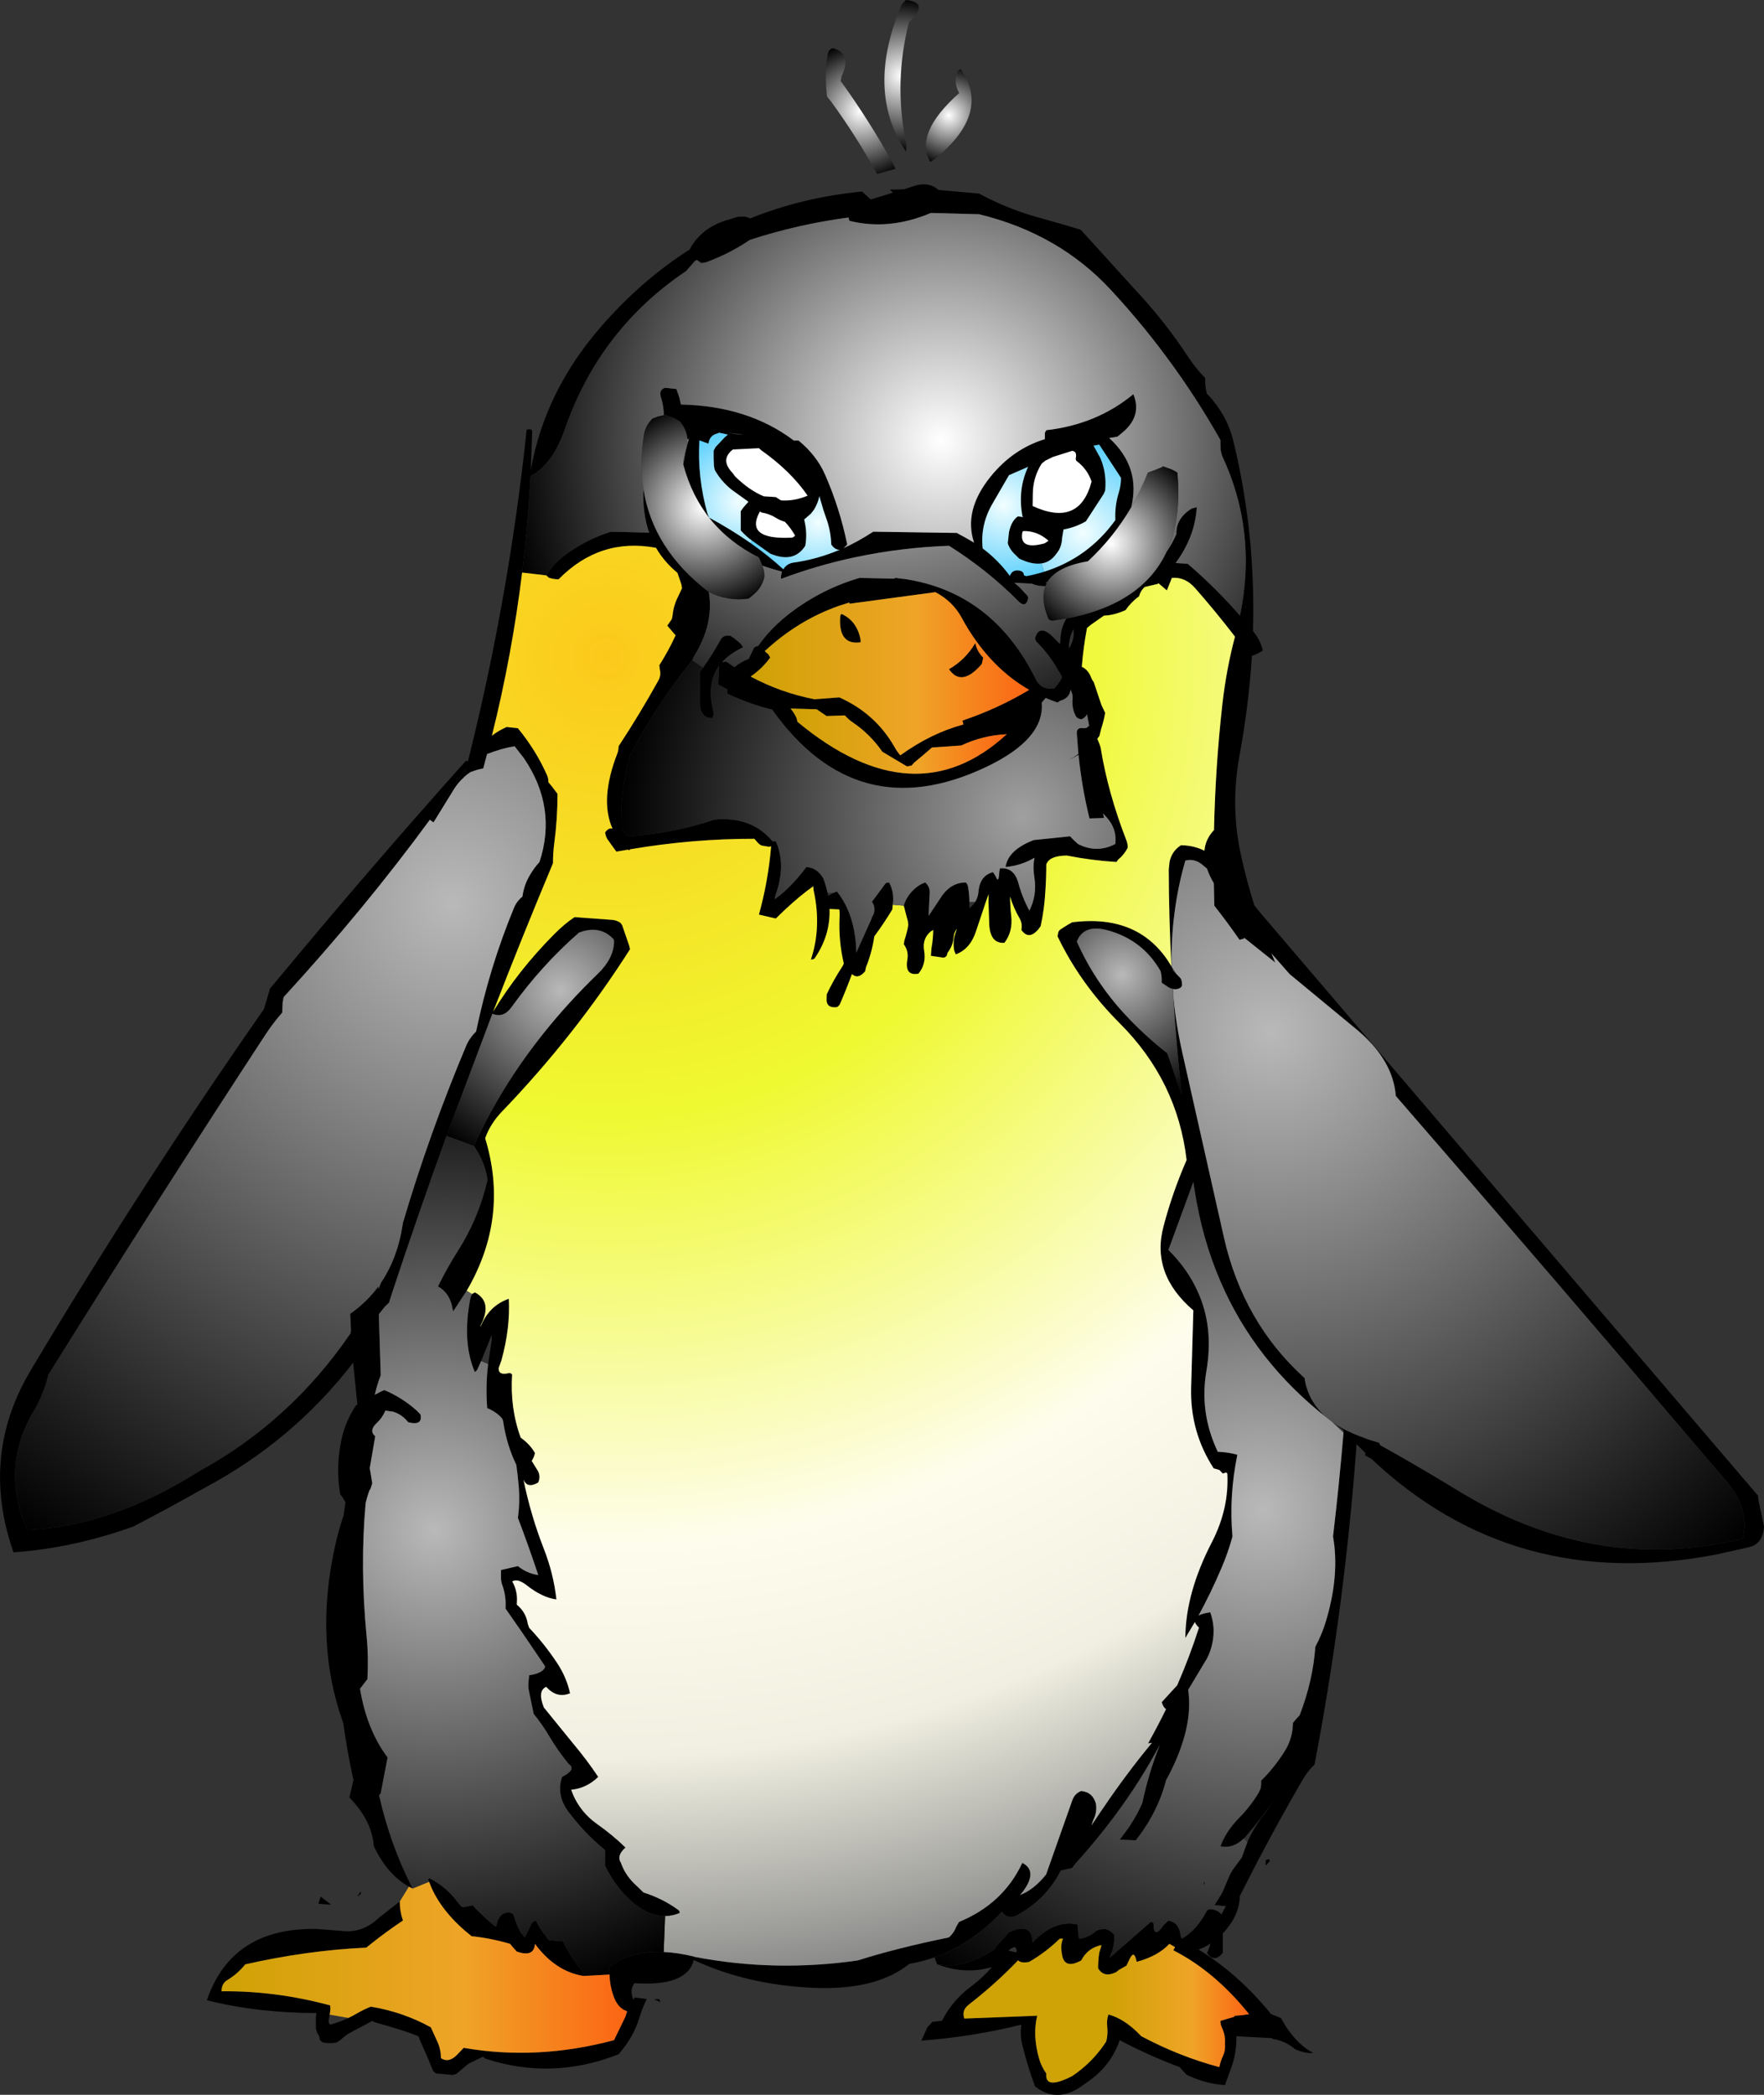 <?xml version="1.0" encoding="UTF-8" standalone="no"?>
<svg xmlns:xlink="http://www.w3.org/1999/xlink" height="668.8px" width="563.2px" xmlns="http://www.w3.org/2000/svg">
  <rect width="100%" height="100%" fill="#333333" stroke="none"/>
  <g transform="matrix(1.0, 0.0, 0.0, 1.0, 461.65, 406.05)">
    <path d="M-324.4 -144.35 Q-345.15 -116.0 -371.1 -87.7 L-371.4 -86.05 -371.55 -82.75 Q-374.45 -79.45 -376.85 -75.8 -412.05 -22.0 -446.2 32.85 -447.6 38.9 -450.9 44.5 -461.55 62.5 -453.0 82.4 -425.9 81.25 -398.2 63.7 -369.05 47.85 -349.75 19.65 L-349.6 18.7 -349.85 13.4 Q-344.5 9.65 -340.8 4.6 L-340.8 5.55 -340.0 3.45 Q-334.6 -4.55 -333.0 -15.65 -324.6 -44.1 -312.9 -71.95 -311.8 -74.65 -309.65 -76.7 -305.4 -97.2 -297.55 -116.2 -296.7 -118.3 -294.85 -119.8 -294.35 -123.65 -292.3 -126.95 -291.05 -129.05 -289.4 -130.85 -283.7 -148.25 -294.35 -163.95 L-297.35 -167.8 Q-301.65 -167.1 -306.15 -165.3 L-307.35 -160.75 -309.25 -160.3 -311.45 -159.55 Q-312.6 -158.8 -313.6 -157.85 L-312.85 -160.75 -324.4 -144.35 M-331.1 196.3 Q-334.65 194.3 -337.55 190.9 -340.2 187.75 -342.3 183.4 -342.85 175.3 -350.1 167.8 L-348.8 162.25 Q-350.8 153.15 -352.05 144.1 -361.4 118.15 -354.7 87.65 -353.6 82.6 -351.95 77.8 L-351.35 73.65 -352.1 72.25 -353.05 70.95 Q-354.5 62.4 -352.65 53.65 -351.4 47.75 -348.0 42.65 L-347.55 42.4 -348.9 29.0 Q-368.25 54.1 -396.75 69.2 -407.7 75.4 -419.05 81.3 -438.4 88.25 -457.35 89.55 -468.1 58.75 -451.9 31.55 -416.4 -28.0 -377.4 -83.85 L-376.4 -87.15 -375.45 -90.45 -374.0 -92.15 Q-343.6 -128.85 -312.9 -163.15 L-312.25 -163.0 Q-299.2 -215.0 -293.5 -268.85 -291.75 -269.3 -291.75 -268.3 L-292.15 -256.2 Q-287.7 -280.95 -270.1 -301.35 -257.05 -316.5 -241.35 -326.45 L-241.4 -326.55 Q-237.45 -333.8 -228.4 -336.1 L-226.2 -336.8 Q-223.7 -337.15 -222.15 -336.3 -205.5 -343.05 -186.4 -344.9 L-183.65 -342.35 -176.55 -344.55 -177.55 -345.5 -173.05 -345.6 -169.85 -346.65 Q-165.05 -348.2 -162.05 -345.4 L-149.05 -344.25 -146.1 -342.7 Q-138.15 -338.8 -129.7 -336.5 L-121.95 -334.3 -116.6 -332.7 -99.35 -313.7 Q-89.7 -303.4 -82.2 -291.95 -79.85 -288.4 -76.85 -285.35 L-76.85 -283.7 -76.7 -282.05 -76.35 -280.4 -75.9 -279.95 Q-69.9 -273.5 -67.9 -265.35 -60.7 -235.85 -61.6 -204.55 L-61.25 -204.1 Q-59.45 -201.9 -58.6 -198.95 -58.45 -198.35 -58.6 -198.25 -60.15 -197.25 -61.95 -196.65 -62.95 -180.85 -65.95 -164.55 -68.9 -148.55 -65.35 -132.6 -63.6 -124.7 -61.15 -116.95 L-58.6 -113.85 86.3 55.85 99.6 71.4 99.8 73.0 101.55 81.3 Q101.25 86.8 96.8 87.9 L86.3 90.25 Q21.75 102.65 -23.8 59.7 L-25.75 58.65 -25.75 57.8 -28.55 55.0 -28.55 55.2 -28.85 59.3 Q-32.75 109.2 -41.95 157.3 -44.25 159.5 -45.8 162.25 -52.7 174.1 -59.15 186.35 L-59.45 186.95 -59.5 186.95 -65.8 199.25 Q-65.9 204.9 -70.2 210.05 L-71.25 211.25 -71.25 216.2 -71.25 217.45 Q-74.0 220.75 -76.3 217.45 -75.55 216.0 -75.2 214.45 -77.1 215.75 -79.0 216.35 -66.15 224.25 -55.8 237.0 -54.35 237.5 -52.95 238.15 L-52.65 238.3 -51.2 240.75 -51.2 240.9 -51.05 241.0 Q-47.1 246.95 -42.35 249.4 -44.85 249.6 -48.15 248.2 -51.3 245.45 -55.35 244.9 L-55.55 244.65 -66.9 244.05 Q-66.8 249.8 -68.85 254.95 L-70.55 259.65 Q-76.75 259.25 -82.8 256.35 L-83.9 255.15 -85.0 253.9 Q-94.75 250.3 -104.15 245.3 -107.15 253.9 -114.9 258.95 L-116.4 260.05 Q-124.4 265.5 -131.2 260.05 -133.6 253.55 -135.3 246.65 -136.05 243.65 -135.55 240.35 -151.3 244.25 -167.5 245.45 L-165.55 241.2 -163.95 239.45 -160.9 239.1 Q-157.55 232.5 -151.35 227.95 -147.85 225.35 -144.95 221.95 -153.55 224.5 -162.45 221.05 -153.85 222.85 -143.95 216.1 L-143.9 215.75 -140.65 212.1 -139.55 210.85 Q-132.05 207.45 -132.0 214.15 -125.05 206.7 -117.55 208.4 L-117.45 210.85 -117.15 212.9 Q-114.05 212.6 -111.75 210.45 -108.2 208.75 -105.95 211.65 -105.75 214.2 -106.45 216.55 L-107.4 219.05 -94.15 207.45 Q-94.05 207.35 -93.35 208.0 -93.4 213.3 -90.15 208.6 L-88.65 207.15 Q-85.1 207.65 -84.7 212.05 L-84.3 212.9 Q-79.55 210.1 -76.45 204.2 -76.2 203.65 -75.25 203.45 -72.75 203.7 -71.7 205.15 L-70.35 202.55 -73.9 202.2 -72.1 199.3 -71.95 199.1 -71.3 197.9 -69.55 193.8 Q-68.85 191.95 -67.65 190.3 L-65.2 187.0 -63.45 182.2 -63.4 182.1 Q-61.15 177.0 -57.5 172.5 L-54.5 168.15 Q-58.6 174.1 -63.7 180.0 L-64.55 180.95 -64.65 181.0 Q-68.0 184.25 -72.0 183.4 -70.15 178.5 -66.15 174.45 -62.35 170.6 -59.7 166.15 L-59.15 164.85 -59.0 163.7 -59.0 162.45 Q-54.75 158.25 -51.45 153.0 -48.9 148.9 -48.85 144.0 L-47.8 142.75 -46.7 141.55 Q-42.45 130.5 -41.7 119.7 -39.35 115.3 -38.0 110.45 -33.95 96.3 -36.05 84.5 -34.1 68.0 -32.7 51.35 L-32.7 51.3 -32.65 50.6 -36.3 47.95 Q-33.4 50.0 -29.55 51.65 -25.05 53.55 -21.35 54.55 L-20.95 55.35 Q-9.2 61.85 4.05 69.95 43.95 94.3 86.3 86.95 L93.2 85.55 94.75 85.15 Q97.15 75.85 89.55 66.85 L86.3 63.05 Q35.7 3.4 -16.0 -56.15 -16.9 -67.6 -28.25 -77.15 L-49.9 -95.05 -55.7 -101.65 -54.5 -98.75 -64.4 -106.65 -64.45 -106.4 -65.9 -106.0 Q-69.75 -111.55 -73.95 -116.9 L-74.1 -124.05 Q-75.55 -126.5 -76.3 -128.75 L-77.4 -129.65 Q-80.05 -132.1 -83.2 -131.3 -87.9 -115.0 -87.6 -97.45 L-87.4 -97.1 -87.15 -96.0 -86.1 -95.15 -84.8 -93.8 Q-84.45 -93.35 -84.35 -92.7 L-84.25 -91.5 Q-84.45 -90.85 -84.85 -90.65 -85.9 -90.05 -87.05 -90.3 -88.05 -90.45 -88.95 -91.1 L-90.75 -92.3 -90.75 -93.55 -90.85 -94.75 -91.1 -96.0 Q-96.8 -106.0 -108.05 -109.05 -115.65 -111.1 -117.85 -105.45 -112.2 -92.7 -102.5 -82.2 -96.3 -75.5 -88.95 -69.75 L-84.65 -57.3 -84.3 -56.35 Q-86.1 -72.45 -87.1 -88.55 -86.3 -79.6 -84.25 -70.35 L-70.85 -10.85 Q-64.7 16.2 -45.15 33.9 -44.0 41.65 -37.65 46.9 -61.05 28.65 -72.1 2.8 -77.85 -10.6 -80.25 -26.1 L-80.65 -28.7 -81.55 -26.2 -88.6 -7.0 Q-82.6 -1.0 -79.4 5.95 -74.05 17.45 -76.45 31.5 -78.75 44.75 -73.05 57.0 L-72.85 57.45 Q-69.55 57.55 -66.6 58.4 -69.3 71.6 -68.15 84.5 -69.55 89.65 -71.7 94.65 -75.05 102.5 -79.0 109.75 -77.75 109.05 -75.25 108.7 -72.9 115.25 -75.7 122.2 L-76.3 123.45 -82.3 133.45 Q-80.55 145.25 -88.35 160.45 L-89.35 162.3 Q-91.95 172.5 -99.0 181.5 L-104.15 181.3 -101.05 177.1 -100.9 176.85 Q-98.6 173.35 -96.95 169.6 -95.0 160.25 -91.35 151.0 -97.45 162.55 -105.75 173.7 L-105.85 173.85 Q-111.65 181.6 -118.5 189.2 L-119.35 190.35 -122.95 191.15 Q-127.65 200.4 -137.05 205.5 -140.0 206.9 -141.75 204.3 -151.55 214.7 -163.3 218.85 -167.25 220.25 -171.35 220.95 -181.8 229.4 -201.75 228.6 -223.05 227.7 -240.15 219.7 -242.25 228.25 -259.15 227.1 L-259.45 227.7 Q-260.05 228.7 -260.0 230.0 -259.95 231.1 -259.4 232.45 L-259.1 231.75 -259.1 231.65 -255.15 232.15 -255.45 232.8 Q-256.55 235.05 -257.35 237.65 -259.1 243.75 -263.45 248.95 L-264.15 249.8 Q-285.45 258.2 -306.65 251.2 L-307.5 250.6 -311.35 252.45 Q-312.2 252.85 -312.9 253.5 L-315.8 255.95 Q-316.5 256.35 -317.25 256.4 L-322.5 255.9 -323.35 255.15 -324.4 252.65 -324.85 251.45 -327.6 245.25 -328.05 244.05 Q-331.15 242.8 -334.3 241.85 -337.8 240.75 -341.4 239.75 -342.15 239.55 -342.9 239.15 L-343.3 239.45 -343.35 239.45 -346.95 241.4 Q-348.65 242.2 -350.25 243.15 -351.75 244.05 -353.0 245.3 L-354.2 246.05 Q-356.4 246.5 -358.65 246.0 L-359.5 245.3 -359.7 244.15 -360.45 242.75 -360.8 241.6 -360.8 237.9 -360.6 236.65 Q-379.55 236.6 -395.6 232.55 -387.65 209.3 -360.65 209.8 L-352.7 210.4 Q-346.8 211.2 -341.95 207.35 L-341.15 206.65 -340.45 206.05 -334.0 201.0 Q-334.05 204.0 -333.05 206.95 L-333.0 207.1 Q-338.25 210.6 -343.2 214.55 L-344.7 215.75 Q-363.75 216.65 -383.35 221.1 -385.8 224.15 -389.05 226.1 -390.95 227.25 -390.9 229.7 -373.65 229.5 -356.25 234.2 -356.05 235.45 -356.3 236.6 L-356.4 237.15 -356.45 237.4 -356.75 239.2 Q-356.8 239.75 -356.25 240.35 -353.5 239.65 -350.6 238.3 L-350.4 238.2 Q-348.95 237.5 -347.4 236.6 -345.4 235.45 -343.25 234.6 -332.95 236.3 -324.1 241.2 L-322.0 245.8 Q-320.9 248.15 -320.85 251.05 -318.45 252.65 -315.85 250.1 L-313.6 247.75 Q-290.15 251.85 -265.6 245.3 L-261.95 237.75 -261.15 236.15 -261.5 236.05 Q-264.45 235.1 -265.85 231.0 -266.95 227.85 -267.05 224.35 L-267.05 221.95 Q-260.3 216.65 -249.75 217.15 -245.2 217.35 -239.95 218.65 L-239.95 218.7 Q-214.2 223.65 -187.8 219.85 -175.15 215.85 -158.7 212.5 -157.05 211.05 -156.25 208.9 L-155.45 207.55 Q-141.35 201.75 -135.25 188.7 -130.25 191.25 -134.95 197.7 L-135.95 198.95 Q-131.6 197.3 -127.65 192.4 L-119.3 168.75 Q-118.55 166.55 -116.45 165.75 -112.75 166.1 -111.75 169.85 -111.35 172.55 -112.55 174.9 L-113.2 176.8 -109.55 171.35 -109.5 171.3 Q-102.15 160.4 -93.85 150.35 L-95.1 150.55 Q-92.05 145.1 -89.35 139.6 -90.2 139.15 -90.75 137.4 L-85.8 132.0 Q-81.8 122.8 -78.85 113.6 -79.9 112.6 -80.15 111.8 L-83.2 116.9 Q-83.15 102.55 -74.7 86.25 -69.2 75.55 -69.8 64.4 L-70.15 64.05 -71.25 64.4 -72.35 63.25 -74.15 62.75 Q-81.75 51.05 -81.35 36.9 L-80.65 12.3 Q-94.25 0.7 -90.15 -14.6 -87.35 -25.25 -82.8 -35.7 -85.75 -61.0 -104.2 -79.4 -116.7 -91.9 -124.0 -107.1 L-123.8 -108.25 Q-123.65 -108.9 -123.1 -109.3 L-120.75 -110.8 -119.3 -111.6 Q-97.5 -114.35 -87.65 -97.55 -88.45 -113.0 -88.5 -128.4 L-88.25 -130.85 Q-87.55 -134.3 -84.6 -136.2 -80.5 -136.15 -77.1 -134.45 -76.8 -138.15 -74.05 -141.05 -73.6 -161.55 -71.35 -181.45 -70.1 -192.4 -67.35 -202.8 -73.5 -210.8 -80.05 -218.25 -83.3 -221.95 -87.5 -221.55 L-89.1 -217.55 -91.85 -219.9 -91.9 -219.65 -96.2 -218.65 Q-97.45 -217.45 -97.9 -215.95 L-97.95 -215.7 Q-100.5 -213.85 -102.3 -211.25 -106.0 -209.6 -109.2 -209.5 L-113.4 -206.55 -114.6 -205.55 Q-115.75 -199.5 -116.25 -193.25 L-116.25 -193.15 Q-114.15 -192.2 -113.25 -189.65 -112.95 -188.9 -112.45 -188.3 L-110.0 -181.0 -108.8 -178.45 Q-109.25 -175.85 -110.05 -173.45 L-110.65 -171.05 -111.3 -170.2 -110.65 -168.6 -110.25 -167.4 Q-107.95 -153.0 -102.0 -137.7 -101.6 -136.6 -101.6 -135.4 -102.75 -133.15 -104.7 -131.55 L-105.2 -130.85 Q-113.2 -131.35 -121.0 -132.9 L-121.1 -132.9 Q-126.65 -132.85 -127.6 -130.05 -127.6 -125.75 -127.9 -121.45 -128.2 -115.85 -129.4 -110.35 L-130.25 -109.2 Q-133.25 -105.85 -135.55 -109.15 -135.15 -111.2 -136.15 -112.9 -138.05 -116.15 -139.15 -119.8 -139.15 -116.7 -138.8 -113.7 -138.2 -108.7 -140.95 -105.05 -145.4 -104.7 -145.8 -110.7 L-146.05 -118.1 -146.0 -120.6 -146.9 -118.1 -150.0 -108.85 Q-151.85 -103.05 -156.5 -101.35 L-157.0 -102.6 Q-157.45 -105.1 -156.8 -107.45 L-156.15 -109.55 Q-157.05 -108.3 -157.15 -107.0 -157.35 -104.15 -159.1 -101.9 L-159.4 -100.9 Q-159.95 -100.3 -160.45 -100.3 L-164.45 -100.9 -164.25 -103.35 Q-163.7 -106.45 -163.7 -109.15 L-164.45 -108.7 Q-167.25 -106.4 -166.6 -102.55 -165.85 -98.3 -168.4 -95.2 -172.9 -94.35 -171.95 -99.75 -171.5 -102.4 -173.1 -104.6 L-172.9 -105.8 Q-172.1 -108.15 -171.65 -110.75 L-171.8 -111.95 -173.1 -116.9 Q-172.55 -118.9 -171.25 -120.55 -169.0 -123.4 -166.25 -124.3 -164.6 -122.9 -164.85 -120.6 L-165.15 -114.45 -165.15 -113.65 -161.5 -119.15 Q-158.3 -124.35 -153.25 -124.3 -152.7 -123.7 -152.6 -123.0 -152.15 -120.6 -152.15 -118.15 L-152.15 -118.1 -152.15 -116.1 Q-151.0 -117.0 -150.3 -118.1 -149.4 -119.55 -149.25 -121.35 -148.8 -126.55 -144.6 -127.6 L-143.75 -126.25 Q-142.8 -123.7 -142.6 -127.6 L-142.4 -128.8 Q-137.95 -129.25 -136.55 -124.25 -135.3 -119.6 -133.0 -115.3 -130.5 -120.3 -131.4 -125.9 -131.95 -129.5 -131.35 -132.2 -135.75 -129.65 -140.6 -129.25 -139.8 -134.7 -131.6 -137.85 L-120.0 -139.05 -118.9 -137.9 -117.5 -136.6 Q-111.45 -133.5 -105.55 -136.6 -104.95 -141.45 -108.45 -145.25 L-109.5 -146.35 -109.15 -144.9 -113.8 -144.75 Q-116.25 -154.65 -117.3 -165.05 -118.6 -164.3 -120.0 -163.7 L-120.15 -163.7 Q-118.65 -164.35 -117.35 -165.35 L-117.85 -171.9 Q-117.95 -173.95 -115.7 -173.55 L-114.75 -173.65 -113.9 -174.35 -114.6 -178.05 Q-115.1 -176.9 -116.4 -176.4 -117.65 -176.6 -118.1 -177.3 -119.5 -179.75 -119.2 -183.0 -119.1 -184.2 -119.65 -185.45 L-119.85 -185.85 Q-120.15 -183.15 -123.2 -182.3 L-124.0 -181.75 Q-125.95 -182.4 -127.75 -183.2 L-127.8 -183.2 -127.85 -183.2 -128.45 -182.45 -128.55 -182.3 -128.75 -182.1 -129.05 -181.75 Q-128.05 -170.1 -146.75 -161.2 -188.0 -141.6 -215.0 -179.3 L-215.0 -179.45 Q-222.45 -181.25 -229.45 -184.6 L-229.45 -185.95 -232.35 -187.5 -232.05 -193.5 Q-236.2 -187.8 -233.9 -179.05 -233.6 -178.05 -234.15 -176.8 -236.8 -176.55 -237.9 -179.35 L-238.15 -180.5 -238.15 -186.65 -238.15 -191.6 -237.25 -192.8 -237.2 -192.85 -237.15 -192.9 -237.1 -193.0 Q-234.1 -197.25 -231.6 -201.8 -230.65 -203.5 -228.4 -203.05 -226.55 -201.85 -225.0 -200.35 L-224.4 -199.4 Q-228.6 -197.4 -231.1 -194.65 L-229.8 -194.85 -227.15 -193.05 Q-225.15 -194.75 -222.6 -195.7 L-221.05 -199.0 Q-220.8 -199.6 -219.7 -199.8 L-219.65 -199.75 Q-215.5 -205.65 -209.35 -210.35 -199.2 -218.05 -187.2 -221.55 L-176.35 -221.3 -175.65 -221.55 -173.4 -221.25 -173.15 -221.25 -173.2 -221.25 Q-144.8 -217.15 -130.95 -189.2 -130.0 -187.3 -128.4 -186.6 L-127.35 -186.3 -127.2 -186.25 Q-126.25 -186.1 -125.1 -186.25 L-125.05 -186.25 -124.0 -187.5 -123.05 -188.8 -122.55 -189.95 -124.0 -192.4 Q-126.8 -197.25 -130.9 -201.35 L-131.2 -202.25 Q-129.8 -207.25 -125.05 -202.3 L-123.25 -200.45 -122.95 -203.75 Q-122.55 -206.2 -121.25 -208.55 -97.05 -213.1 -89.2 -229.85 -87.55 -232.2 -86.05 -235.5 -86.25 -240.55 -81.15 -243.7 L-79.55 -244.1 Q-80.1 -234.7 -86.3 -226.3 L-82.45 -226.05 Q-73.5 -218.4 -65.75 -209.5 -60.15 -236.45 -71.5 -260.6 L-71.9 -262.25 -72.0 -263.9 -72.0 -265.55 -72.7 -266.8 Q-79.3 -278.35 -87.0 -289.05 -96.15 -301.8 -106.9 -313.4 -123.55 -331.45 -149.05 -337.65 L-164.1 -338.05 -164.45 -338.05 Q-177.85 -332.4 -190.45 -335.55 L-190.75 -336.6 Q-206.8 -334.5 -222.25 -329.45 -228.7 -325.05 -236.4 -322.25 L-237.75 -322.05 -239.15 -323.05 -239.7 -322.8 -240.2 -322.25 -241.15 -321.15 -242.6 -319.5 Q-270.25 -300.9 -281.3 -269.05 -285.2 -257.75 -292.25 -254.1 -293.1 -238.55 -294.95 -223.25 -298.2 -196.8 -304.6 -171.15 -303.05 -172.4 -300.95 -173.45 L-299.9 -173.95 -296.3 -173.55 Q-290.5 -166.5 -287.0 -158.55 -286.55 -157.55 -286.55 -156.3 L-285.5 -155.05 -283.65 -152.6 Q-283.65 -144.6 -284.7 -136.75 -285.1 -133.8 -285.1 -130.45 -294.95 -106.95 -304.2 -83.05 -296.3 -96.1 -284.85 -107.65 -281.4 -111.15 -278.2 -113.25 L-266.0 -112.35 Q-264.85 -112.2 -263.8 -111.6 -263.05 -111.0 -262.85 -110.2 L-260.75 -104.1 -260.5 -103.0 Q-278.0 -75.5 -301.3 -51.25 -305.05 -47.4 -306.75 -42.65 -299.0 -17.3 -312.65 6.05 L-316.95 12.6 -317.15 11.9 Q-317.95 6.8 -321.8 4.65 -319.05 -1.05 -315.55 -6.55 -308.9 -16.95 -306.05 -29.15 L-306.15 -30.35 Q-307.15 -35.6 -310.35 -40.2 -301.65 -59.25 -288.0 -76.3 -280.2 -86.05 -270.75 -95.2 -265.7 -100.05 -265.6 -105.45 -265.6 -106.05 -265.9 -106.35 -270.25 -110.8 -276.8 -108.3 -288.8 -97.8 -298.3 -84.55 -300.9 -80.9 -304.45 -82.4 L-319.1 -43.4 -319.1 -43.35 Q-328.05 -18.7 -336.35 6.4 L-337.45 9.85 -338.8 11.15 -340.7 13.55 -340.1 33.0 Q-341.25 36.05 -342.0 39.25 L-340.0 38.2 -338.95 37.75 Q-333.3 40.1 -328.55 44.35 L-327.4 45.55 Q-326.65 49.25 -331.35 48.0 -333.25 45.55 -336.15 44.65 L-338.6 44.3 Q-339.65 46.7 -341.3 48.2 -344.0 50.7 -341.85 52.5 L-343.6 62.65 -342.8 67.5 -343.45 69.6 -343.5 69.3 Q-344.35 71.4 -344.9 73.8 -346.75 94.15 -344.6 116.4 -343.95 122.95 -344.35 130.05 L-346.2 132.45 -346.7 133.1 Q-344.6 146.05 -337.9 155.05 L-340.1 166.5 -340.6 167.15 Q-337.15 182.65 -329.9 196.9 L-331.1 196.3 M-249.7 -273.5 Q-249.75 -276.45 -250.6 -279.1 -251.4 -281.55 -249.35 -282.25 L-245.7 -281.85 -244.8 -279.3 -244.25 -276.9 Q-222.8 -276.45 -208.2 -265.4 L-206.7 -265.4 Q-200.9 -260.65 -198.2 -254.45 -193.55 -243.85 -191.15 -232.2 L-192.3 -231.05 Q-187.5 -233.25 -182.85 -236.3 L-156.15 -235.9 Q-155.05 -235.25 -153.95 -234.7 L-150.65 -232.8 Q-154.1 -243.05 -145.45 -253.8 -138.3 -262.7 -128.05 -265.85 L-128.05 -267.85 -127.6 -268.7 Q-111.45 -270.55 -99.8 -280.2 -96.9 -273.2 -103.4 -267.85 L-104.85 -266.65 -107.5 -266.2 Q-97.3 -256.85 -100.5 -244.05 -106.1 -234.5 -114.3 -226.85 -124.35 -225.15 -127.3 -220.15 L-127.9 -220.05 -127.45 -219.9 -127.9 -218.9 Q-130.25 -218.85 -132.25 -219.7 L-137.75 -220.0 -137.7 -219.9 -136.25 -218.65 -133.7 -215.95 Q-133.4 -215.6 -133.4 -214.95 -134.15 -211.75 -136.55 -214.15 -146.35 -224.05 -158.65 -231.8 -173.9 -231.25 -188.3 -228.2 L-188.65 -228.15 -188.75 -228.1 -188.85 -228.1 Q-200.75 -225.55 -212.1 -221.3 -212.55 -221.1 -212.1 -223.15 L-211.95 -223.55 Q-215.1 -224.35 -218.25 -225.45 L-218.3 -225.6 -219.4 -228.1 Q-238.1 -237.45 -243.5 -257.75 L-242.8 -261.8 -242.3 -263.8 -241.7 -265.85 -242.2 -265.95 Q-242.45 -268.95 -244.65 -271.55 L-246.55 -272.6 -249.35 -273.6 -249.7 -273.5 M-118.2 -259.7 Q-117.7 -261.95 -119.35 -262.1 L-125.5 -260.15 -127.85 -259.0 -129.05 -258.05 Q-131.9 -253.55 -131.9 -248.2 L-131.95 -244.5 Q-117.0 -237.6 -113.15 -252.3 -114.45 -256.25 -117.9 -258.85 -118.2 -259.05 -118.2 -259.7 M-128.35 -223.5 Q-114.25 -227.9 -105.55 -240.0 -105.75 -244.65 -104.45 -248.8 -103.75 -251.05 -103.75 -253.5 L-110.7 -264.1 -112.5 -263.75 -110.35 -259.85 Q-108.25 -255.0 -108.8 -249.4 L-109.3 -248.3 -114.95 -239.6 Q-118.4 -237.65 -122.1 -237.0 L-122.55 -234.25 Q-122.65 -231.35 -124.35 -229.3 -126.25 -226.55 -129.2 -226.15 -132.2 -225.75 -136.25 -227.7 L-137.4 -228.85 Q-139.2 -230.45 -139.9 -232.6 L-139.5 -236.2 Q-138.7 -239.85 -136.65 -241.2 L-134.95 -240.95 -135.2 -241.2 Q-136.8 -249.7 -133.4 -257.0 L-139.5 -254.35 -144.6 -245.55 Q-148.75 -238.6 -147.9 -230.95 -142.9 -227.2 -139.25 -222.2 -138.4 -224.35 -136.05 -223.85 -134.75 -223.55 -134.75 -222.4 L-134.0 -222.1 Q-131.1 -222.65 -128.35 -223.5 M-135.2 -236.3 Q-136.45 -230.25 -128.1 -232.6 L-126.9 -233.4 Q-130.35 -236.55 -134.85 -236.5 L-135.2 -236.3 M-154.65 -208.9 Q-157.45 -214.05 -163.0 -217.0 L-190.45 -213.3 -190.45 -213.7 -193.9 -212.6 Q-206.9 -208.0 -217.5 -198.15 L-216.3 -197.1 -215.75 -196.1 Q-218.4 -192.5 -222.0 -190.05 -212.4 -184.9 -201.6 -182.8 L-193.7 -183.4 Q-182.2 -178.3 -176.05 -167.55 -175.3 -166.15 -174.2 -164.9 -164.45 -171.95 -154.05 -174.75 L-154.35 -176.0 Q-143.05 -179.8 -133.05 -185.8 -142.7 -191.35 -149.75 -201.1 -152.4 -204.7 -154.65 -208.9 M-150.25 -200.75 Q-149.8 -198.2 -147.75 -196.1 L-147.9 -195.3 -148.2 -194.05 Q-154.65 -186.55 -158.65 -192.4 -153.4 -195.45 -150.35 -200.6 L-150.25 -200.75 M-235.35 -217.05 Q-233.65 -206.75 -240.15 -196.4 L-240.65 -195.25 Q-252.1 -181.1 -260.5 -164.9 -263.3 -154.9 -263.4 -144.0 L-263.4 -141.55 -261.1 -139.1 Q-247.2 -139.85 -233.45 -144.4 -221.65 -145.45 -215.0 -137.45 L-213.95 -137.45 Q-210.55 -129.85 -214.1 -120.15 L-214.3 -118.95 -212.45 -120.35 Q-208.15 -123.95 -204.2 -129.25 -200.7 -129.0 -198.75 -125.55 -197.95 -123.3 -197.45 -121.1 L-197.25 -120.05 -195.5 -121.0 -194.45 -121.45 Q-188.5 -113.95 -188.25 -101.9 L-183.7 -112.05 Q-183.4 -112.6 -183.25 -113.25 -181.65 -115.65 -183.25 -118.15 L-179.0 -123.9 Q-178.7 -124.3 -177.8 -124.3 -176.05 -121.2 -176.6 -117.2 L-176.65 -116.9 -176.75 -115.7 Q-179.45 -111.25 -182.5 -107.1 -183.25 -101.95 -185.2 -97.15 L-185.4 -96.0 Q-187.65 -93.25 -189.65 -95.05 -191.4 -90.3 -193.45 -85.55 -193.7 -84.95 -194.45 -84.5 -198.0 -84.1 -197.75 -87.4 L-197.7 -88.6 Q-195.6 -93.1 -192.8 -97.35 -192.45 -97.85 -192.25 -98.45 -193.95 -105.6 -193.6 -113.25 -193.5 -114.45 -193.7 -115.7 L-196.8 -115.85 Q-196.5 -107.45 -201.55 -100.1 -201.85 -99.7 -202.75 -99.7 -199.35 -109.95 -201.8 -121.4 L-201.9 -121.85 -202.0 -123.1 -204.1 -121.55 Q-208.65 -118.05 -213.95 -112.8 L-219.35 -114.05 Q-216.4 -124.65 -215.45 -135.85 L-216.15 -135.7 -218.5 -136.1 Q-219.15 -136.4 -219.7 -137.0 L-220.8 -138.25 Q-240.45 -138.3 -260.45 -134.9 L-260.8 -134.55 -261.1 -134.8 -264.85 -134.15 -265.7 -135.3 -267.7 -138.1 Q-268.3 -139.05 -268.45 -140.3 -267.55 -141.55 -266.65 -141.55 L-266.1 -141.5 Q-270.25 -150.8 -264.55 -165.5 -264.15 -166.55 -264.15 -167.8 -257.45 -178.0 -251.5 -188.7 -250.5 -190.35 -251.0 -192.45 L-251.15 -193.65 Q-248.2 -198.3 -245.95 -203.2 L-248.6 -206.3 -247.15 -208.4 -246.9 -209.65 Q-246.6 -212.8 -245.05 -215.8 L-243.9 -218.25 -244.1 -219.45 -245.35 -223.15 Q-249.6 -226.65 -252.2 -231.15 -270.15 -234.5 -283.3 -221.1 -284.9 -221.1 -286.4 -221.6 L-287.25 -222.35 Q-285.05 -226.1 -280.85 -229.15 -274.1 -233.95 -266.65 -236.3 L-254.4 -236.0 Q-256.5 -242.0 -256.25 -249.4 L-256.2 -249.85 Q-253.2 -230.65 -235.35 -217.05 M-120.35 -200.2 L-120.4 -198.95 Q-118.4 -202.05 -118.95 -205.3 L-118.95 -205.1 Q-120.2 -202.8 -120.35 -200.2 M-221.55 -233.45 Q-223.5 -234.85 -225.15 -236.7 L-225.15 -237.95 -225.15 -240.4 -225.15 -242.85 -224.3 -244.05 -222.7 -245.85 -226.8 -248.8 Q-230.9 -251.55 -233.45 -256.0 L-233.7 -257.25 -233.8 -259.7 -233.8 -262.15 -233.25 -263.25 -230.3 -266.4 -229.25 -267.3 -232.0 -267.9 -233.4 -267.4 Q-234.95 -266.7 -235.35 -264.95 L-235.45 -264.4 -238.35 -265.45 Q-239.05 -253.85 -235.8 -242.1 L-235.25 -240.8 Q-228.15 -236.95 -222.05 -232.7 -216.35 -228.7 -211.55 -224.3 -210.45 -226.15 -208.2 -226.45 -200.7 -227.5 -193.5 -230.55 -194.95 -230.35 -196.25 -232.2 -196.4 -236.7 -197.9 -240.7 L-198.8 -243.35 -200.05 -247.65 Q-200.5 -245.4 -201.75 -243.35 L-202.75 -242.05 -204.9 -240.2 -204.65 -239.05 Q-203.9 -235.4 -204.55 -231.8 -208.15 -226.1 -215.75 -229.3 L-221.55 -233.45 M-224.45 -267.3 L-224.75 -267.45 -229.35 -267.95 -226.45 -267.35 -224.45 -267.3 M-226.95 -253.95 Q-222.4 -249.5 -217.8 -247.6 L-213.95 -247.35 -212.3 -246.3 Q-208.1 -246.0 -203.8 -247.8 -209.15 -255.6 -218.55 -262.25 L-219.35 -262.95 -227.65 -262.55 Q-231.85 -259.3 -227.75 -255.05 L-226.95 -253.95 M-218.65 -242.45 L-219.0 -242.8 Q-224.1 -233.65 -208.9 -234.4 -208.35 -234.45 -207.8 -235.05 -209.15 -237.45 -211.05 -239.45 -212.5 -239.85 -214.05 -240.8 -216.1 -242.05 -218.65 -242.45 M-186.85 -201.0 Q-194.0 -199.95 -193.4 -209.15 -193.4 -209.6 -193.0 -210.05 -188.25 -207.95 -186.95 -202.2 L-186.85 -201.0 M-191.9 -177.65 L-197.75 -177.45 -200.9 -179.6 -209.25 -179.85 Q-208.05 -178.4 -207.3 -176.7 L-207.05 -175.6 Q-169.65 -144.55 -140.2 -171.65 -147.85 -171.3 -154.75 -168.05 L-164.1 -167.4 Q-167.05 -164.8 -169.7 -162.65 L-170.6 -161.65 -172.05 -161.35 -179.95 -166.05 Q-183.8 -171.65 -189.5 -175.5 -190.8 -176.4 -191.9 -177.65 M-77.45 196.1 L-77.2 194.55 Q-77.05 194.8 -77.05 195.25 L-77.45 196.1 M-57.55 187.95 Q-57.55 187.7 -56.45 187.5 L-56.25 188.15 -57.55 189.6 -57.55 187.95 M-310.95 7.1 L-310.05 6.55 Q-304.35 9.55 -308.1 16.9 L-308.25 17.65 Q-305.65 10.85 -299.2 8.6 -298.7 17.9 -301.55 28.25 L-302.45 30.75 -302.45 30.85 Q-302.45 33.2 -299.05 32.3 -298.65 32.2 -298.15 32.8 -298.85 43.5 -295.4 52.95 L-295.05 53.2 Q-292.35 55.2 -290.85 57.85 -291.15 59.3 -291.9 60.35 L-290.2 63.1 Q-288.85 65.05 -289.8 67.25 -293.25 69.3 -294.5 66.4 -292.2 77.75 -287.95 88.6 -284.9 96.45 -284.0 104.6 -288.6 103.95 -293.45 100.1 -296.4 97.8 -298.1 98.85 -296.45 101.75 -296.6 105.05 L-296.65 106.25 Q-293.7 108.7 -293.15 112.35 L-292.7 113.65 Q-287.85 118.75 -283.8 124.85 -280.75 129.45 -279.65 134.55 -283.85 136.3 -287.25 132.5 -290.15 133.75 -288.0 139.1 L-278.7 150.55 Q-274.4 155.65 -270.65 161.25 -274.4 164.9 -279.3 165.35 -276.9 172.15 -270.95 176.35 -266.05 179.8 -261.95 183.8 -264.9 186.4 -263.4 188.7 -261.9 193.0 -258.15 196.25 L-256.2 198.15 Q-249.9 200.15 -244.95 203.85 -244.65 204.1 -244.65 204.7 -246.95 205.65 -249.3 205.7 -256.3 205.75 -263.4 197.5 -266.3 194.05 -268.5 189.55 L-268.45 185.85 -268.5 184.6 Q-275.15 179.1 -280.15 172.4 -284.15 167.05 -282.2 161.25 -277.5 158.85 -280.05 157.15 -283.45 153.05 -286.15 148.5 -288.4 144.65 -291.25 141.15 L-292.8 133.7 Q-293.05 132.5 -292.95 131.3 L-292.7 128.8 Q-288.0 128.1 -287.6 125.95 L-294.8 115.35 -300.25 107.5 Q-300.0 103.45 -301.3 99.95 -301.7 98.85 -301.7 97.65 L-301.7 95.2 -296.3 93.95 Q-293.35 96.3 -289.8 96.8 -292.85 87.6 -296.3 78.55 -295.6 73.5 -296.05 68.3 -296.35 64.9 -296.8 61.65 -299.9 55.2 -300.95 48.05 -301.0 47.4 -301.4 46.75 -303.2 44.7 -306.1 43.5 -306.65 36.3 -305.8 29.45 L-304.95 23.75 Q-304.6 21.95 -304.65 20.1 L-308.05 28.5 -309.35 31.4 -310.05 32.0 Q-314.2 22.35 -311.45 8.3 L-310.95 7.1 M-324.65 194.75 L-324.7 194.65 -325.0 193.85 -324.45 193.65 Q-319.15 196.3 -315.4 201.4 L-314.35 202.65 -313.65 202.85 -310.75 202.25 Q-307.4 205.85 -303.65 208.9 L-303.15 208.8 Q-302.4 204.55 -299.2 204.5 -298.45 204.5 -297.75 205.1 -296.8 208.4 -295.3 211.1 L-294.1 212.5 -291.85 207.95 Q-291.6 207.4 -290.5 207.15 -289.25 209.8 -287.35 212.15 L-286.55 213.3 -283.65 213.65 -281.85 213.75 Q-279.65 218.6 -275.95 222.85 -275.35 223.6 -275.35 224.8 -284.3 223.4 -290.85 214.55 -291.15 218.95 -296.65 217.0 L-297.75 215.8 -298.8 214.55 Q-304.9 212.75 -311.1 212.1 -320.2 204.9 -323.9 196.6 L-324.65 194.75 M-250.8 233.15 L-252.85 232.25 -251.15 232.2 -250.8 233.15 M-72.0 239.15 L-67.45 237.8 -67.65 237.55 -64.9 237.3 -62.85 237.0 Q-73.8 223.35 -87.05 216.6 L-86.5 215.6 -88.3 214.55 Q-91.9 218.45 -98.75 220.3 -99.45 216.45 -100.85 219.1 L-102.0 221.5 -104.45 222.9 -105.25 223.55 Q-106.65 224.25 -107.75 224.3 -109.85 224.4 -111.05 222.35 -111.05 219.85 -110.7 217.45 L-109.95 214.95 Q-114.35 215.8 -116.45 219.85 -121.9 222.85 -122.6 217.8 -123.15 214.9 -122.25 212.9 L-123.3 212.9 Q-127.7 217.2 -133.05 220.3 -135.65 220.85 -136.6 219.8 -143.65 227.2 -152.4 234.0 -154.7 235.8 -153.75 238.4 L-130.5 237.5 Q-132.0 243.7 -129.95 251.0 -129.2 253.7 -127.6 255.95 -128.15 261.3 -119.3 256.75 -113.3 252.7 -109.25 246.9 L-108.45 245.7 Q-107.85 243.3 -108.15 240.8 -108.35 238.85 -107.75 237.1 -102.6 238.5 -97.65 243.65 L-97.25 244.05 Q-85.0 250.55 -72.35 253.9 -72.0 252.05 -71.2 250.4 -70.35 248.55 -70.55 246.5 -70.35 243.8 -71.5 241.35 -72.0 240.35 -72.0 239.15 M-137.15 217.3 L-137.05 216.6 Q-137.4 215.55 -137.6 215.6 -138.7 215.75 -139.65 216.7 L-137.15 217.3 M-355.95 202.05 L-360.0 201.75 -359.25 199.45 -355.95 202.05 M-346.4 198.55 L-347.65 199.55 -346.5 197.8 -346.4 198.55" fill="#000000" fill-rule="evenodd" stroke="none"/>
    <path d="M-37.65 46.9 Q-44.0 41.65 -45.15 33.9 -64.7 16.2 -70.85 -10.85 L-84.25 -70.35 Q-86.3 -79.6 -87.1 -88.55 L-87.05 -90.3 Q-85.9 -90.05 -84.85 -90.65 -84.45 -90.85 -84.25 -91.5 L-84.35 -92.7 Q-84.45 -93.35 -84.8 -93.8 L-86.1 -95.15 -87.6 -97.45 Q-87.9 -115.0 -83.2 -131.3 -80.05 -132.1 -77.4 -129.65 L-76.3 -128.75 Q-75.55 -126.5 -74.1 -124.05 L-73.95 -116.9 Q-69.75 -111.55 -65.9 -106.0 L-64.45 -106.4 -64.4 -106.65 -54.5 -98.75 -55.7 -101.65 -49.9 -95.05 -28.25 -77.15 Q-16.9 -67.6 -16.0 -56.15 35.7 3.4 86.3 63.05 L89.55 66.85 Q97.15 75.85 94.75 85.15 L93.2 85.55 86.3 86.95 Q43.95 94.3 4.05 69.95 -9.2 61.85 -20.95 55.35 L-21.35 54.55 Q-25.05 53.55 -29.55 51.65 -33.4 50.0 -36.3 47.95 L-37.65 46.9" fill="url(#gradient0)" fill-rule="evenodd" stroke="none"/>
    <path d="M-172.4 -406.05 Q-165.65 -405.3 -169.95 -400.55 L-171.45 -398.9 Q-176.3 -379.95 -172.45 -360.85 -172.15 -359.3 -172.4 -357.65 -185.5 -377.15 -173.7 -404.7 L-172.4 -406.05" fill="url(#gradient1)" fill-rule="evenodd" stroke="none"/>
    <path d="M-313.6 -157.85 Q-312.6 -158.8 -311.45 -159.55 L-309.25 -160.3 -307.35 -160.75 -306.15 -165.3 Q-301.65 -167.1 -297.35 -167.8 L-294.35 -163.95 Q-283.7 -148.25 -289.4 -130.85 -291.05 -129.05 -292.3 -126.95 -294.35 -123.65 -294.85 -119.8 -296.7 -118.3 -297.55 -116.2 -305.4 -97.2 -309.65 -76.7 -311.8 -74.65 -312.9 -71.95 -324.6 -44.1 -333.0 -15.65 -334.6 -4.55 -340.0 3.45 L-340.8 5.55 -340.8 4.6 Q-344.5 9.65 -349.85 13.4 L-349.6 18.7 -349.75 19.65 Q-369.05 47.85 -398.2 63.7 -425.9 81.25 -453.0 82.4 -461.55 62.5 -450.9 44.5 -447.6 38.9 -446.2 32.85 -412.05 -22.0 -376.85 -75.8 -374.45 -79.45 -371.55 -82.75 L-371.4 -86.05 -371.1 -87.7 Q-345.15 -116.0 -324.4 -144.35 L-323.25 -143.55 -316.6 -154.35 Q-315.35 -156.3 -313.6 -157.85" fill="url(#gradient2)" fill-rule="evenodd" stroke="none"/>
    <path d="M-156.15 -382.75 Q-155.9 -383.5 -154.95 -384.05 -145.15 -370.15 -162.8 -355.6 -163.65 -354.9 -164.65 -354.35 -169.9 -363.45 -155.4 -376.35 -157.2 -379.5 -156.15 -382.75" fill="url(#gradient3)" fill-rule="evenodd" stroke="none"/>
    <path d="M-294.95 -223.25 Q-293.1 -238.55 -292.25 -254.1 -285.2 -257.75 -281.3 -269.05 -270.25 -300.9 -242.6 -319.5 L-241.15 -321.15 -240.2 -322.25 -239.7 -322.8 -239.15 -323.05 -237.75 -322.05 -236.4 -322.25 Q-228.7 -325.05 -222.25 -329.45 -206.8 -334.5 -190.75 -336.6 L-190.45 -335.55 Q-177.85 -332.4 -164.45 -338.05 L-164.1 -338.05 -149.05 -337.65 Q-123.55 -331.45 -106.9 -313.4 -96.15 -301.8 -87.0 -289.05 -79.3 -278.35 -72.7 -266.8 L-72.0 -265.55 -72.0 -263.9 -71.9 -262.25 -71.5 -260.6 Q-60.15 -236.45 -65.75 -209.5 -73.5 -218.4 -82.45 -226.05 L-86.3 -226.3 Q-80.1 -234.7 -79.55 -244.1 L-81.15 -243.7 Q-86.25 -240.55 -86.05 -235.5 -87.55 -232.2 -89.2 -229.85 -84.35 -240.2 -85.75 -255.15 -86.65 -255.75 -87.65 -256.2 L-90.45 -257.2 -90.5 -256.95 Q-92.8 -256.0 -95.15 -255.15 -97.45 -249.3 -100.5 -244.05 -97.3 -256.85 -107.5 -266.2 L-104.85 -266.65 -103.4 -267.85 Q-96.9 -273.2 -99.8 -280.2 -111.45 -270.55 -127.6 -268.7 L-128.05 -267.85 -128.05 -265.85 Q-138.3 -262.7 -145.45 -253.8 -154.1 -243.05 -150.65 -232.8 L-153.95 -234.7 Q-155.05 -235.25 -156.15 -235.9 L-182.85 -236.3 Q-187.5 -233.25 -192.3 -231.05 L-191.15 -232.2 Q-193.55 -243.85 -198.2 -254.45 -200.9 -260.65 -206.7 -265.4 L-208.2 -265.4 Q-222.8 -276.45 -244.25 -276.9 L-244.8 -279.3 -245.7 -281.85 -249.35 -282.25 Q-251.4 -281.55 -250.6 -279.1 -249.75 -276.45 -249.7 -273.5 L-251.5 -273.1 -253.35 -272.4 Q-255.6 -270.1 -256.05 -267.25 -257.5 -258.05 -256.2 -249.85 L-256.25 -249.4 Q-256.5 -242.0 -254.4 -236.0 L-266.65 -236.3 Q-274.1 -233.95 -280.85 -229.15 -285.05 -226.1 -287.25 -222.35 L-294.95 -223.25 M-242.2 -265.95 L-241.7 -265.85 -242.3 -263.8 -242.2 -265.95 M-242.8 -261.8 L-243.5 -257.75 -243.6 -258.05 Q-243.45 -259.95 -242.8 -261.8" fill="url(#gradient4)" fill-rule="evenodd" stroke="none"/>
    <path d="M-118.2 -259.7 Q-118.2 -259.05 -117.9 -258.85 -114.45 -256.25 -113.15 -252.3 -117.0 -237.6 -131.95 -244.5 L-131.9 -248.2 Q-131.9 -253.55 -129.05 -258.05 L-127.85 -259.0 -125.5 -260.15 -119.35 -262.1 Q-117.7 -261.95 -118.2 -259.7 M-135.2 -236.3 L-134.85 -236.5 Q-130.35 -236.55 -126.9 -233.4 L-128.1 -232.6 Q-136.45 -230.25 -135.2 -236.3 M-218.65 -242.45 Q-216.1 -242.05 -214.05 -240.8 -212.5 -239.85 -211.05 -239.45 -209.15 -237.45 -207.8 -235.05 -208.35 -234.45 -208.9 -234.4 -224.1 -233.65 -219.0 -242.8 L-218.65 -242.45 M-226.95 -253.95 L-227.75 -255.05 Q-231.85 -259.3 -227.65 -262.55 L-219.35 -262.95 -218.55 -262.25 Q-209.15 -255.6 -203.8 -247.8 -208.1 -246.0 -212.3 -246.3 L-213.95 -247.35 -217.8 -247.6 Q-222.4 -249.5 -226.95 -253.95" fill="#ffffff" fill-rule="evenodd" stroke="none"/>
    <path d="M-129.2 -226.15 Q-126.25 -226.55 -124.35 -229.3 -122.65 -231.35 -122.55 -234.25 L-122.1 -237.0 Q-118.4 -237.65 -114.95 -239.6 L-109.3 -248.3 -108.8 -249.4 Q-108.25 -255.0 -110.35 -259.85 L-112.5 -263.75 -110.7 -264.1 -103.75 -253.5 Q-103.75 -251.05 -104.45 -248.8 -105.75 -244.65 -105.55 -240.0 -114.25 -227.9 -128.35 -223.5 L-129.2 -226.15" fill="url(#gradient5)" fill-rule="evenodd" stroke="none"/>
    <path d="M-89.2 -229.85 Q-97.05 -213.1 -121.25 -208.55 L-125.55 -207.85 Q-126.2 -207.8 -126.9 -208.4 -129.55 -214.65 -127.9 -218.9 L-127.45 -219.9 -127.3 -220.15 Q-124.35 -225.15 -114.3 -226.85 -106.1 -234.5 -100.5 -244.05 -97.45 -249.3 -95.15 -255.15 -92.8 -256.0 -90.5 -256.95 L-90.45 -257.2 -87.65 -256.2 Q-86.65 -255.75 -85.75 -255.15 -84.35 -240.2 -89.2 -229.85" fill="url(#gradient6)" fill-rule="evenodd" stroke="none"/>
    <path d="M-129.2 -226.15 L-128.35 -223.5 Q-131.1 -222.65 -134.0 -222.1 L-134.75 -222.4 Q-134.75 -223.55 -136.05 -223.85 -138.4 -224.35 -139.25 -222.2 -142.9 -227.2 -147.9 -230.95 -148.75 -238.6 -144.6 -245.55 L-139.5 -254.35 -133.4 -257.0 Q-136.8 -249.7 -135.2 -241.2 L-134.95 -240.95 -136.65 -241.2 Q-138.7 -239.85 -139.5 -236.2 L-139.9 -232.6 Q-139.2 -230.45 -137.4 -228.85 L-136.25 -227.7 Q-132.2 -225.75 -129.2 -226.15" fill="url(#gradient7)" fill-rule="evenodd" stroke="none"/>
    <path d="M-150.25 -200.75 L-150.35 -200.6 Q-153.4 -195.45 -158.65 -192.4 -154.65 -186.55 -148.2 -194.05 L-147.9 -195.3 -147.75 -196.1 Q-149.8 -198.2 -150.25 -200.75 M-154.65 -208.9 Q-152.4 -204.7 -149.75 -201.1 -142.7 -191.35 -133.05 -185.8 -143.05 -179.8 -154.35 -176.0 L-154.05 -174.75 Q-164.45 -171.95 -174.2 -164.9 -175.3 -166.15 -176.05 -167.55 -182.2 -178.3 -193.7 -183.4 L-201.6 -182.8 Q-212.4 -184.9 -222.0 -190.05 -218.4 -192.5 -215.75 -196.1 L-216.3 -197.1 -217.5 -198.15 Q-206.9 -208.0 -193.9 -212.6 L-190.45 -213.7 -190.45 -213.3 -163.0 -217.0 Q-157.45 -214.05 -154.65 -208.9 M-186.85 -201.0 L-186.95 -202.2 Q-188.25 -207.95 -193.0 -210.05 -193.4 -209.6 -193.4 -209.15 -194.0 -199.95 -186.85 -201.0" fill="url(#gradient8)" fill-rule="evenodd" stroke="none"/>
    <path d="M-121.25 -208.55 Q-122.55 -206.2 -122.95 -203.75 L-123.25 -200.45 -125.05 -202.3 Q-129.8 -207.25 -131.2 -202.25 L-130.9 -201.35 Q-126.8 -197.25 -124.0 -192.4 L-122.55 -189.95 -123.05 -188.8 -124.0 -187.5 -125.1 -186.25 Q-126.25 -186.1 -127.2 -186.25 L-127.35 -186.3 -128.4 -186.6 Q-130.0 -187.3 -130.95 -189.2 -144.8 -217.15 -173.2 -221.25 L-173.15 -221.25 -173.4 -221.25 -175.65 -221.55 -176.35 -221.3 -187.2 -221.55 Q-199.2 -218.05 -209.35 -210.35 -215.5 -205.65 -219.65 -199.75 L-219.7 -199.8 Q-220.8 -199.6 -221.05 -199.0 L-222.6 -195.7 Q-225.15 -194.75 -227.15 -193.05 L-229.8 -194.85 -231.1 -194.65 Q-228.6 -197.4 -224.4 -199.4 L-225.0 -200.35 Q-226.55 -201.85 -228.4 -203.05 -230.65 -203.5 -231.6 -201.8 -234.1 -197.25 -237.1 -193.0 L-237.15 -192.9 -237.2 -192.85 -240.65 -195.25 -240.15 -196.4 Q-233.65 -206.75 -235.35 -217.05 L-235.3 -217.0 Q-229.2 -214.0 -222.65 -214.95 -221.2 -216.0 -220.0 -217.25 -218.15 -219.25 -217.6 -221.95 -217.55 -223.8 -218.25 -225.45 -215.1 -224.35 -211.95 -223.55 L-212.1 -223.15 Q-212.55 -221.1 -212.1 -221.3 -200.75 -225.55 -188.85 -228.1 L-188.75 -228.1 -188.65 -228.15 -188.3 -228.2 Q-173.9 -231.25 -158.65 -231.8 -146.35 -224.05 -136.55 -214.15 -134.15 -211.75 -133.4 -214.95 -133.4 -215.6 -133.7 -215.95 L-136.25 -218.65 -137.7 -219.9 -137.75 -220.0 -132.25 -219.7 Q-130.25 -218.85 -127.9 -218.9 -129.55 -214.65 -126.9 -208.4 -126.2 -207.8 -125.55 -207.85 L-121.25 -208.55 M-128.45 -182.45 L-127.85 -183.2 -127.8 -183.2 -128.45 -182.45 M-127.45 -219.9 L-127.9 -220.05 -127.3 -220.15 -127.45 -219.9" fill="url(#gradient9)" fill-rule="evenodd" stroke="none"/>
    <path d="M-312.65 6.05 Q-299.0 -17.3 -306.75 -42.65 -305.05 -47.4 -301.3 -51.25 -278.0 -75.5 -260.5 -103.0 L-260.75 -104.1 -262.85 -110.2 Q-263.05 -111.0 -263.8 -111.6 -264.85 -112.2 -266.0 -112.35 L-278.2 -113.25 Q-281.4 -111.15 -284.85 -107.65 -296.3 -96.1 -304.2 -83.05 -294.95 -106.95 -285.1 -130.45 -285.1 -133.8 -284.7 -136.75 -283.65 -144.6 -283.65 -152.6 L-285.5 -155.05 -286.55 -156.3 Q-286.55 -157.55 -287.0 -158.55 -290.5 -166.5 -296.3 -173.55 L-299.9 -173.95 -300.95 -173.45 Q-303.05 -172.4 -304.6 -171.15 -298.2 -196.8 -294.95 -223.25 L-287.25 -222.35 -286.4 -221.6 Q-284.9 -221.1 -283.3 -221.1 -270.15 -234.5 -252.2 -231.15 -249.6 -226.65 -245.35 -223.15 L-244.1 -219.45 -243.9 -218.25 -245.05 -215.8 Q-246.6 -212.8 -246.9 -209.65 L-247.15 -208.4 -248.6 -206.3 -245.95 -203.2 Q-248.2 -198.3 -251.15 -193.65 L-251.0 -192.45 Q-250.5 -190.35 -251.5 -188.7 -257.45 -178.0 -264.15 -167.8 -264.15 -166.55 -264.55 -165.5 -270.25 -150.8 -266.1 -141.5 L-266.65 -141.55 Q-267.55 -141.55 -268.45 -140.3 -268.3 -139.05 -267.7 -138.1 L-265.7 -135.3 -264.85 -134.15 -261.1 -134.8 -260.8 -134.55 -260.45 -134.9 Q-240.45 -138.3 -220.8 -138.25 L-219.7 -137.0 Q-219.15 -136.4 -218.5 -136.1 L-216.15 -135.7 -215.45 -135.85 Q-216.4 -124.65 -219.35 -114.05 L-213.95 -112.8 Q-208.65 -118.05 -204.1 -121.55 L-202.0 -123.1 -201.9 -121.85 -201.8 -121.4 Q-199.35 -109.95 -202.75 -99.7 -201.85 -99.7 -201.55 -100.1 -196.5 -107.45 -196.8 -115.85 L-193.7 -115.7 Q-193.5 -114.45 -193.6 -113.25 -193.95 -105.6 -192.25 -98.45 -192.45 -97.85 -192.8 -97.35 -195.6 -93.1 -197.7 -88.6 L-197.75 -87.4 Q-198.0 -84.1 -194.45 -84.5 -193.7 -84.95 -193.45 -85.55 -191.4 -90.3 -189.65 -95.05 -187.65 -93.25 -185.4 -96.0 L-185.2 -97.15 Q-183.25 -101.95 -182.5 -107.1 -179.45 -111.25 -176.75 -115.7 L-176.65 -116.9 -176.6 -117.2 -173.1 -116.9 -171.8 -111.95 -171.65 -110.75 Q-172.1 -108.15 -172.9 -105.8 L-173.1 -104.6 Q-171.5 -102.4 -171.95 -99.75 -172.9 -94.35 -168.4 -95.2 -165.85 -98.3 -166.6 -102.55 -167.25 -106.4 -164.45 -108.7 L-163.7 -109.15 Q-163.7 -106.45 -164.25 -103.35 L-164.45 -100.9 -160.45 -100.3 Q-159.95 -100.3 -159.4 -100.9 L-159.1 -101.9 Q-157.35 -104.15 -157.15 -107.0 -157.05 -108.3 -156.15 -109.55 L-156.8 -107.45 Q-157.45 -105.1 -157.0 -102.6 L-156.5 -101.35 Q-151.85 -103.05 -150.0 -108.85 L-146.9 -118.1 -146.0 -120.6 -146.05 -118.1 -145.8 -110.7 Q-145.4 -104.7 -140.95 -105.05 -138.2 -108.7 -138.8 -113.7 -139.15 -116.7 -139.15 -119.8 -138.05 -116.15 -136.15 -112.9 -135.15 -111.2 -135.55 -109.15 -133.25 -105.85 -130.25 -109.2 L-129.4 -110.35 Q-128.2 -115.85 -127.9 -121.45 -127.6 -125.75 -127.6 -130.05 -126.65 -132.85 -121.1 -132.9 L-121.0 -132.9 Q-113.2 -131.35 -105.2 -130.85 L-104.7 -131.55 Q-102.75 -133.15 -101.6 -135.4 -101.6 -136.6 -102.0 -137.7 -107.95 -153.0 -110.25 -167.4 L-110.65 -168.6 -111.3 -170.2 -110.65 -171.05 -110.05 -173.45 Q-109.25 -175.85 -108.8 -178.45 L-110.0 -181.0 -112.45 -188.3 Q-112.95 -188.9 -113.25 -189.65 -114.15 -192.2 -116.25 -193.15 L-116.25 -193.25 Q-115.75 -199.5 -114.6 -205.55 L-113.4 -206.55 -109.2 -209.5 Q-106.0 -209.6 -102.3 -211.25 -100.5 -213.85 -97.95 -215.7 L-97.9 -215.95 Q-97.45 -217.45 -96.2 -218.65 L-91.9 -219.65 -91.85 -219.9 -89.1 -217.55 -87.5 -221.55 Q-83.3 -221.95 -80.05 -218.25 -73.5 -210.8 -67.35 -202.8 -70.1 -192.4 -71.35 -181.45 -73.6 -161.55 -74.05 -141.05 -76.8 -138.15 -77.1 -134.45 -80.5 -136.15 -84.6 -136.2 -87.55 -134.3 -88.25 -130.85 L-88.5 -128.4 Q-88.45 -113.0 -87.65 -97.55 -97.5 -114.35 -119.3 -111.6 L-120.75 -110.8 -123.1 -109.3 Q-123.65 -108.9 -123.8 -108.25 L-124.0 -107.1 Q-116.7 -91.9 -104.2 -79.4 -85.75 -61.0 -82.8 -35.7 -87.35 -25.25 -90.15 -14.6 -94.25 0.7 -80.65 12.3 L-81.35 36.9 Q-81.75 51.05 -74.15 62.75 L-72.35 63.25 -71.25 64.4 -70.15 64.05 -69.8 64.4 Q-69.2 75.55 -74.7 86.25 -83.15 102.55 -83.2 116.9 L-80.15 111.8 Q-79.9 112.6 -78.85 113.6 -81.8 122.8 -85.8 132.0 L-90.75 137.4 Q-90.2 139.15 -89.35 139.6 -92.05 145.1 -95.1 150.55 L-93.85 150.35 Q-102.15 160.4 -109.5 171.3 L-109.55 171.35 -113.2 176.8 -112.55 174.9 Q-111.35 172.55 -111.75 169.85 -112.75 166.1 -116.45 165.75 -118.55 166.55 -119.3 168.75 L-127.65 192.4 Q-131.6 197.3 -135.95 198.95 L-134.95 197.7 Q-130.25 191.25 -135.25 188.7 -141.35 201.75 -155.45 207.55 L-156.25 208.9 Q-157.05 211.05 -158.7 212.5 -175.15 215.85 -187.8 219.85 -214.2 223.65 -239.95 218.7 L-239.95 218.65 Q-245.2 217.35 -249.75 217.15 L-249.3 205.7 Q-246.95 205.65 -244.65 204.7 -244.65 204.1 -244.95 203.85 -249.9 200.15 -256.2 198.15 L-258.15 196.25 Q-261.9 193.0 -263.4 188.7 -264.9 186.4 -261.95 183.8 -266.05 179.8 -270.95 176.35 -276.9 172.15 -279.3 165.35 -274.4 164.9 -270.65 161.25 -274.4 155.65 -278.7 150.55 L-288.0 139.1 Q-290.15 133.75 -287.25 132.5 -283.85 136.3 -279.65 134.55 -280.75 129.45 -283.8 124.85 -287.85 118.75 -292.7 113.65 L-293.15 112.35 Q-293.7 108.7 -296.65 106.25 L-296.6 105.05 Q-296.45 101.75 -298.1 98.85 -296.4 97.8 -293.45 100.1 -288.6 103.95 -284.0 104.6 -284.9 96.45 -287.95 88.6 -292.2 77.75 -294.5 66.4 -293.25 69.3 -289.8 67.25 -288.85 65.05 -290.2 63.1 L-291.9 60.35 Q-291.15 59.3 -290.85 57.85 -292.35 55.2 -295.05 53.2 L-295.4 52.95 Q-298.85 43.5 -298.15 32.8 -298.65 32.2 -299.05 32.3 -302.45 33.2 -302.45 30.85 L-302.45 30.75 -301.55 28.25 Q-298.7 17.9 -299.2 8.6 -305.65 10.85 -308.25 17.65 L-308.1 16.9 Q-304.35 9.55 -310.05 6.55 L-310.95 7.1 -312.65 6.05" fill="url(#gradient10)" fill-rule="evenodd" stroke="none"/>
    <path d="M-197.6 -375.25 Q-198.45 -381.8 -197.45 -388.4 -197.15 -390.4 -195.7 -390.65 -189.55 -389.05 -192.95 -381.7 L-193.25 -380.2 Q-184.2 -367.7 -176.45 -353.7 -176.05 -353.0 -175.8 -352.15 L-181.6 -350.5 Q-188.15 -362.4 -196.25 -373.55 L-197.6 -375.25" fill="url(#gradient11)" fill-rule="evenodd" stroke="none"/>
    <path d="M-218.25 -225.45 Q-217.55 -223.8 -217.6 -221.95 -218.15 -219.25 -220.0 -217.25 -221.2 -216.0 -222.65 -214.95 -229.2 -214.0 -235.3 -217.0 L-235.35 -217.05 Q-253.2 -230.65 -256.2 -249.85 -257.5 -258.05 -256.05 -267.25 -255.6 -270.1 -253.35 -272.4 L-251.5 -273.1 -249.7 -273.5 -249.35 -273.6 -246.55 -272.6 -244.65 -271.55 Q-242.45 -268.95 -242.2 -265.95 L-242.3 -263.8 -242.8 -261.8 Q-243.45 -259.95 -243.6 -258.05 L-243.5 -257.75 Q-238.1 -237.45 -219.4 -228.1 L-218.3 -225.6 -218.25 -225.45" fill="url(#gradient12)" fill-rule="evenodd" stroke="none"/>
    <path d="M-222.05 -232.7 Q-228.15 -236.95 -235.25 -240.8 L-235.8 -242.1 Q-239.05 -253.85 -238.35 -265.45 L-235.45 -264.4 -235.35 -264.95 Q-234.95 -266.7 -233.4 -267.4 L-232.0 -267.9 -229.25 -267.3 -230.3 -266.4 -233.25 -263.25 -233.8 -262.15 -233.8 -259.7 -233.7 -257.25 -233.45 -256.0 Q-230.9 -251.55 -226.8 -248.8 L-222.7 -245.85 -224.3 -244.05 -225.15 -242.85 -225.15 -240.4 -225.15 -237.95 -225.15 -236.7 Q-223.5 -234.85 -221.55 -233.45 L-222.05 -232.7" fill="url(#gradient13)" fill-rule="evenodd" stroke="none"/>
    <path d="M-221.55 -233.45 L-215.75 -229.3 Q-208.15 -226.1 -204.55 -231.8 -203.9 -235.4 -204.65 -239.05 L-204.9 -240.2 -202.75 -242.05 -201.75 -243.35 Q-200.5 -245.4 -200.05 -247.65 L-198.8 -243.35 -197.9 -240.7 Q-196.4 -236.7 -196.25 -232.2 -194.95 -230.35 -193.5 -230.55 -200.7 -227.5 -208.2 -226.45 -210.45 -226.15 -211.55 -224.3 -216.35 -228.7 -222.05 -232.7 L-221.55 -233.45" fill="url(#gradient14)" fill-rule="evenodd" stroke="none"/>
    <path d="M-191.9 -177.65 Q-190.8 -176.4 -189.5 -175.5 -183.8 -171.65 -179.95 -166.05 L-172.05 -161.35 -170.6 -161.65 -169.7 -162.65 Q-167.05 -164.8 -164.1 -167.4 L-154.75 -168.05 Q-147.85 -171.3 -140.2 -171.65 -169.65 -144.55 -207.05 -175.6 L-207.3 -176.7 Q-208.05 -178.4 -209.25 -179.85 L-200.9 -179.6 -197.75 -177.45 -191.9 -177.65" fill="url(#gradient15)" fill-rule="evenodd" stroke="none"/>
    <path d="M-237.2 -192.85 L-237.25 -192.8 -238.15 -191.6 -238.15 -186.65 -238.15 -180.5 -237.9 -179.35 Q-236.8 -176.55 -234.15 -176.8 -233.6 -178.05 -233.9 -179.05 -236.2 -187.8 -232.05 -193.5 L-232.35 -187.5 -229.45 -185.95 -229.45 -184.6 Q-222.45 -181.25 -215.0 -179.45 L-215.0 -179.3 Q-188.0 -141.6 -146.75 -161.2 -128.05 -170.1 -129.05 -181.75 L-128.75 -182.1 -128.55 -182.3 -128.45 -182.45 -127.8 -183.2 -127.75 -183.2 Q-125.95 -182.4 -124.0 -181.75 L-123.2 -182.3 Q-120.15 -183.15 -119.85 -185.85 L-119.65 -185.45 Q-119.1 -184.2 -119.2 -183.0 -119.5 -179.75 -118.1 -177.3 -117.65 -176.6 -116.4 -176.4 -115.1 -176.9 -114.6 -178.05 L-113.9 -174.35 -114.75 -173.65 -115.7 -173.55 Q-117.95 -173.95 -117.85 -171.9 L-117.35 -165.35 Q-118.65 -164.35 -120.15 -163.7 L-120.0 -163.7 Q-118.6 -164.3 -117.3 -165.05 -116.25 -154.65 -113.8 -144.75 L-109.15 -144.9 -109.5 -146.35 -108.45 -145.25 Q-104.95 -141.45 -105.55 -136.6 -111.45 -133.5 -117.5 -136.6 L-118.9 -137.9 -120.0 -139.05 -131.6 -137.85 Q-139.8 -134.7 -140.6 -129.25 -135.75 -129.65 -131.35 -132.2 -131.95 -129.5 -131.4 -125.9 -130.5 -120.3 -133.0 -115.3 -135.3 -119.6 -136.55 -124.25 -137.95 -129.25 -142.4 -128.8 L-142.6 -127.6 Q-142.8 -123.7 -143.75 -126.25 L-144.6 -127.6 Q-148.8 -126.55 -149.25 -121.35 -149.4 -119.55 -150.3 -118.1 L-152.15 -118.1 -152.15 -118.15 Q-152.15 -120.6 -152.6 -123.0 -152.7 -123.7 -153.25 -124.3 -158.3 -124.35 -161.5 -119.15 L-165.15 -113.65 -165.15 -114.45 -164.85 -120.6 Q-164.6 -122.9 -166.25 -124.3 -169.0 -123.4 -171.25 -120.55 -172.55 -118.9 -173.1 -116.9 L-176.6 -117.2 Q-176.05 -121.2 -177.8 -124.3 -178.7 -124.3 -179.0 -123.9 L-183.25 -118.15 Q-181.65 -115.65 -183.25 -113.25 -183.4 -112.6 -183.7 -112.05 L-188.25 -101.9 Q-188.5 -113.95 -194.45 -121.45 L-195.5 -121.0 -197.45 -121.1 Q-197.95 -123.3 -198.75 -125.55 -200.7 -129.0 -204.2 -129.25 -208.15 -123.95 -212.45 -120.35 L-214.3 -118.95 -214.1 -120.15 Q-210.55 -129.85 -213.95 -137.45 L-215.0 -137.45 Q-221.65 -145.45 -233.45 -144.4 -247.2 -139.85 -261.1 -139.1 L-263.4 -141.55 -263.4 -144.0 Q-263.3 -154.9 -260.5 -164.9 -252.1 -181.1 -240.65 -195.25 L-237.2 -192.85" fill="url(#gradient16)" fill-rule="evenodd" stroke="none"/>
    <path d="M-324.4 -144.35 L-312.85 -160.75 -313.6 -157.85 Q-315.35 -156.3 -316.6 -154.35 L-323.25 -143.55 -324.4 -144.35" fill="url(#gradient17)" fill-rule="evenodd" stroke="none"/>
    <path d="M-319.1 -43.4 L-304.45 -82.4 Q-300.9 -80.9 -298.3 -84.55 -288.8 -97.8 -276.8 -108.3 -270.25 -110.8 -265.9 -106.35 -265.6 -106.05 -265.6 -105.45 -265.7 -100.05 -270.75 -95.2 -280.2 -86.05 -288.0 -76.3 -301.65 -59.25 -310.35 -40.2 L-319.1 -43.4" fill="url(#gradient18)" fill-rule="evenodd" stroke="none"/>
    <path d="M-329.9 196.9 Q-337.15 182.65 -340.6 167.15 L-340.1 166.5 -337.9 155.05 Q-344.6 146.05 -346.7 133.1 L-346.2 132.45 -344.35 130.05 Q-343.95 122.95 -344.6 116.4 -346.75 94.15 -344.9 73.8 -344.35 71.4 -343.5 69.3 L-343.45 69.6 -342.8 67.5 -343.6 62.65 -341.85 52.5 Q-344.0 50.7 -341.3 48.2 -339.65 46.7 -338.6 44.3 L-336.15 44.65 Q-333.25 45.55 -331.35 48.0 -326.65 49.25 -327.4 45.55 L-328.55 44.35 Q-333.3 40.1 -338.95 37.75 L-340.0 38.2 -342.0 39.25 Q-341.25 36.05 -340.1 33.0 L-340.7 13.55 -338.8 11.15 -337.45 9.85 -336.35 6.4 Q-328.05 -18.7 -319.1 -43.35 L-319.1 -43.4 -310.35 -40.2 Q-307.15 -35.6 -306.15 -30.35 L-306.05 -29.15 Q-308.9 -16.95 -315.55 -6.55 -319.05 -1.05 -321.8 4.65 -317.95 6.8 -317.15 11.9 L-316.95 12.6 -312.65 6.05 -310.95 7.1 -311.45 8.3 Q-314.2 22.35 -310.05 32.0 L-309.35 31.4 -308.05 28.5 -305.8 29.45 Q-306.65 36.3 -306.1 43.5 -303.2 44.7 -301.4 46.75 -301.0 47.4 -300.95 48.05 -299.9 55.2 -296.8 61.65 -296.35 64.9 -296.05 68.3 -295.6 73.5 -296.3 78.55 -292.85 87.6 -289.8 96.8 -293.35 96.3 -296.3 93.95 L-301.7 95.2 -301.7 97.65 Q-301.7 98.85 -301.3 99.95 -300.0 103.45 -300.25 107.5 L-294.8 115.35 -287.6 125.95 Q-288.0 128.1 -292.7 128.8 L-292.95 131.3 Q-293.05 132.5 -292.8 133.7 L-291.25 141.15 Q-288.4 144.65 -286.15 148.5 -283.45 153.05 -280.05 157.15 -277.5 158.85 -282.2 161.25 -284.15 167.05 -280.15 172.4 -275.15 179.1 -268.5 184.6 L-268.45 185.85 -268.5 189.55 Q-266.3 194.05 -263.4 197.5 -256.3 205.75 -249.3 205.7 L-249.75 217.15 Q-260.3 216.65 -267.05 221.95 L-267.05 224.35 -275.35 224.8 Q-275.35 223.6 -275.95 222.85 -279.65 218.6 -281.85 213.75 L-283.65 213.65 -286.55 213.3 -287.35 212.15 Q-289.25 209.8 -290.5 207.15 -291.6 207.4 -291.85 207.95 L-294.1 212.5 -295.3 211.1 Q-296.8 208.4 -297.75 205.1 -298.45 204.5 -299.2 204.5 -302.4 204.55 -303.15 208.8 L-303.65 208.9 Q-307.4 205.85 -310.75 202.25 L-313.65 202.85 -314.35 202.65 -315.4 201.4 Q-319.15 196.3 -324.45 193.65 L-325.0 193.85 -324.7 194.65 -324.65 194.75 -329.9 196.9" fill="url(#gradient19)" fill-rule="evenodd" stroke="none"/>
    <path d="M-87.1 -88.55 Q-86.1 -72.45 -84.3 -56.35 L-84.65 -57.3 -88.95 -69.75 Q-96.3 -75.5 -102.5 -82.2 -112.2 -92.7 -117.85 -105.45 -115.65 -111.1 -108.05 -109.05 -96.8 -106.0 -91.1 -96.0 L-90.85 -94.75 -90.75 -93.55 -90.75 -92.3 -88.95 -91.1 Q-88.05 -90.45 -87.05 -90.3 L-87.1 -88.55" fill="url(#gradient20)" fill-rule="evenodd" stroke="none"/>
    <path d="M-163.3 218.85 Q-151.55 214.7 -141.75 204.3 -140.0 206.9 -137.05 205.5 -127.65 200.4 -122.95 191.15 L-119.35 190.35 -118.5 189.2 Q-111.65 181.6 -105.85 173.85 L-105.75 173.7 Q-97.45 162.55 -91.35 151.0 -95.0 160.25 -96.95 169.6 -98.6 173.35 -100.9 176.85 L-101.05 177.1 -104.15 181.3 -99.0 181.5 Q-91.95 172.5 -89.35 162.3 L-88.35 160.45 Q-80.55 145.25 -82.3 133.45 L-76.3 123.45 -75.7 122.2 Q-72.9 115.25 -75.25 108.7 -77.75 109.05 -79.0 109.75 -75.05 102.5 -71.7 94.65 -69.55 89.65 -68.15 84.5 -69.3 71.6 -66.6 58.4 -69.55 57.55 -72.85 57.45 L-73.05 57.0 Q-78.75 44.75 -76.45 31.5 -74.05 17.45 -79.4 5.95 -82.6 -1.0 -88.6 -7.0 L-81.55 -26.2 -80.65 -28.7 -80.25 -26.1 Q-77.85 -10.6 -72.1 2.8 -61.05 28.65 -37.65 46.9 L-36.3 47.95 -32.7 51.35 Q-34.1 68.0 -36.05 84.5 -33.95 96.3 -38.0 110.45 -39.35 115.3 -41.7 119.7 -42.45 130.5 -46.7 141.55 L-47.8 142.75 -48.85 144.0 Q-48.9 148.9 -51.45 153.0 -54.75 158.25 -59.0 162.45 L-59.0 163.7 -59.15 164.85 -59.7 166.15 Q-62.35 170.6 -66.15 174.45 -70.15 178.5 -72.0 183.4 -68.0 184.25 -64.65 181.0 L-64.55 180.95 -63.4 182.1 -63.45 182.2 -65.2 187.0 -67.65 190.3 Q-68.85 191.95 -69.55 193.8 L-71.3 197.9 -71.95 199.1 -72.1 199.3 -73.9 202.2 -70.35 202.55 -71.7 205.15 Q-72.75 203.7 -75.25 203.45 -76.2 203.65 -76.45 204.2 -79.55 210.1 -84.3 212.9 L-84.7 212.05 Q-85.1 207.65 -88.65 207.15 L-90.15 208.6 Q-93.4 213.3 -93.35 208.0 -94.05 207.35 -94.15 207.45 L-107.4 219.05 -106.45 216.55 Q-105.75 214.2 -105.95 211.65 -108.2 208.75 -111.75 210.45 -114.05 212.6 -117.15 212.9 L-117.45 210.85 -117.55 208.4 Q-125.05 206.7 -132.0 214.15 -132.05 207.45 -139.55 210.85 L-140.65 212.1 -143.9 215.75 -143.95 216.1 Q-153.85 222.85 -162.45 221.05 L-163.3 218.85 M-77.45 196.1 L-77.05 195.25 Q-77.05 194.8 -77.2 194.55 L-77.45 196.1" fill="url(#gradient21)" fill-rule="evenodd" stroke="none"/>
    <path d="M-331.1 196.3 L-329.9 196.9 -324.65 194.75 -323.9 196.6 Q-320.2 204.9 -311.1 212.1 -304.9 212.75 -298.8 214.55 L-297.75 215.8 -296.65 217.0 Q-291.15 218.95 -290.85 214.55 -284.3 223.4 -275.35 224.8 L-267.05 224.35 Q-266.95 227.85 -265.85 231.0 -264.45 235.1 -261.5 236.05 L-261.95 237.75 -265.6 245.3 Q-290.15 251.85 -313.6 247.75 L-315.85 250.1 Q-318.45 252.65 -320.85 251.05 -320.9 248.15 -322.0 245.8 L-324.1 241.2 Q-332.95 236.3 -343.25 234.6 -345.4 235.45 -347.4 236.6 -348.95 237.5 -350.4 238.2 L-356.4 237.15 -356.3 236.6 Q-356.05 235.45 -356.25 234.2 -373.65 229.5 -390.9 229.7 -390.95 227.25 -389.05 226.1 -385.8 224.15 -383.35 221.1 -363.75 216.65 -344.7 215.75 L-343.2 214.55 Q-338.25 210.6 -333.0 207.1 L-333.05 206.95 Q-334.05 204.0 -334.0 201.0 L-331.1 196.3" fill="url(#gradient22)" fill-rule="evenodd" stroke="none"/>
    <path d="M-72.0 239.15 Q-72.0 240.35 -71.5 241.35 -70.35 243.8 -70.55 246.5 -70.35 248.55 -71.2 250.4 -72.0 252.05 -72.35 253.9 -85.0 250.55 -97.25 244.05 L-97.65 243.65 Q-102.6 238.5 -107.75 237.1 -108.35 238.85 -108.15 240.8 -107.85 243.3 -108.45 245.7 L-109.25 246.9 Q-113.3 252.7 -119.3 256.75 -128.15 261.3 -127.6 255.95 -129.2 253.7 -129.95 251.0 -132.0 243.7 -130.5 237.5 L-153.75 238.4 Q-154.7 235.8 -152.4 234.0 -143.65 227.2 -136.6 219.8 -135.65 220.85 -133.05 220.3 -127.7 217.2 -123.3 212.9 L-122.25 212.9 Q-123.15 214.9 -122.6 217.8 -121.9 222.85 -116.45 219.85 -114.35 215.8 -109.95 214.95 L-110.7 217.45 Q-111.05 219.85 -111.05 222.35 -109.85 224.4 -107.75 224.3 -106.65 224.25 -105.25 223.55 L-104.45 222.9 -102.0 221.5 -100.85 219.1 Q-99.45 216.45 -98.75 220.3 -91.9 218.45 -88.3 214.55 L-86.5 215.6 -87.05 216.6 Q-73.8 223.35 -62.85 237.0 L-64.9 237.3 -67.65 237.55 -67.45 237.8 -72.0 239.15" fill="url(#gradient23)" fill-rule="evenodd" stroke="none"/>
  </g>
  <defs>
    <radialGradient cx="0" cy="0" gradientTransform="matrix(0.27, 0.0, 0.0, 0.27, -55.75, -76.7)" gradientUnits="userSpaceOnUse" id="gradient0" r="819.2" spreadMethod="pad">
      <stop offset="0.0" stop-color="#b9b9b9"/>
      <stop offset="1.0" stop-color="#000000"/>
    </radialGradient>
    <radialGradient cx="0" cy="0" gradientTransform="matrix(0.03, 0.0, 0.0, 0.03, -173.8, -381.85)" gradientUnits="userSpaceOnUse" id="gradient1" r="819.2" spreadMethod="pad">
      <stop offset="0.0" stop-color="#ffffff"/>
      <stop offset="1.0" stop-color="#000000"/>
    </radialGradient>
    <radialGradient cx="0" cy="0" gradientTransform="matrix(0.296, 0.0, 0.0, 0.296, -317.3, -117.75)" gradientUnits="userSpaceOnUse" id="gradient2" r="819.2" spreadMethod="pad">
      <stop offset="0.0" stop-color="#b9b9b9"/>
      <stop offset="1.0" stop-color="#000000"/>
    </radialGradient>
    <radialGradient cx="0" cy="0" gradientTransform="matrix(0.02, 0.0, 0.0, 0.02, -158.75, -369.2)" gradientUnits="userSpaceOnUse" id="gradient3" r="819.2" spreadMethod="pad">
      <stop offset="0.0" stop-color="#ffffff"/>
      <stop offset="1.0" stop-color="#000000"/>
    </radialGradient>
    <radialGradient cx="0" cy="0" gradientTransform="matrix(0.171, 0.0, 0.0, 0.171, -161.25, -265.4)" gradientUnits="userSpaceOnUse" id="gradient4" r="819.2" spreadMethod="pad">
      <stop offset="0.0" stop-color="#ffffff"/>
      <stop offset="1.0" stop-color="#000000"/>
    </radialGradient>
    <radialGradient cx="0" cy="0" gradientTransform="matrix(0.035, 0.0, 0.0, 0.035, -115.95, -236.0)" gradientUnits="userSpaceOnUse" id="gradient5" r="819.2" spreadMethod="pad">
      <stop offset="0.0" stop-color="#f2feff"/>
      <stop offset="1.0" stop-color="#58cffc"/>
    </radialGradient>
    <radialGradient cx="0" cy="0" gradientTransform="matrix(0.039, 0.0, 0.0, 0.039, -107.0, -232.5)" gradientUnits="userSpaceOnUse" id="gradient6" r="819.2" spreadMethod="pad">
      <stop offset="0.0" stop-color="#ffffff"/>
      <stop offset="1.0" stop-color="#000000"/>
    </radialGradient>
    <radialGradient cx="0" cy="0" gradientTransform="matrix(0.031, 0.0, 0.0, 0.031, -141.2, -244.8)" gradientUnits="userSpaceOnUse" id="gradient7" r="819.2" spreadMethod="pad">
      <stop offset="0.0" stop-color="#f2feff"/>
      <stop offset="1.0" stop-color="#58cffc"/>
    </radialGradient>
    <linearGradient gradientTransform="matrix(-0.054, 0.0, 0.0, -0.032, -177.5, -190.95)" gradientUnits="userSpaceOnUse" id="gradient8" spreadMethod="pad" x1="-819.2" x2="819.2">
      <stop offset="0.0" stop-color="#fc6514"/>
      <stop offset="0.404" stop-color="#efa427"/>
      <stop offset="1.0" stop-color="#cfa205"/>
    </linearGradient>
    <radialGradient cx="0" cy="0" gradientTransform="matrix(0.178, 0.0, 0.0, 0.178, -180.0, -299.85)" gradientUnits="userSpaceOnUse" id="gradient9" r="819.2" spreadMethod="pad">
      <stop offset="0.0" stop-color="#ffffff"/>
      <stop offset="1.0" stop-color="#000000"/>
    </radialGradient>
    <radialGradient cx="0" cy="0" gradientTransform="matrix(0.519, 0.0, 0.0, 0.519, -268.15, -196.5)" gradientUnits="userSpaceOnUse" id="gradient10" r="819.2" spreadMethod="pad">
      <stop offset="0.0" stop-color="#fcc91b"/>
      <stop offset="0.345" stop-color="#eff931"/>
      <stop offset="0.667" stop-color="#fefded"/>
      <stop offset="0.827" stop-color="#f0efe1"/>
      <stop offset="1.0" stop-color="#888888"/>
    </radialGradient>
    <radialGradient cx="0" cy="0" gradientTransform="matrix(0.027, 0.0, 0.0, 0.027, -186.9, -370.55)" gradientUnits="userSpaceOnUse" id="gradient11" r="819.2" spreadMethod="pad">
      <stop offset="0.0" stop-color="#ffffff"/>
      <stop offset="1.0" stop-color="#000000"/>
    </radialGradient>
    <radialGradient cx="0" cy="0" gradientTransform="matrix(0.041, 0.0, 0.0, 0.041, -237.2, -244.15)" gradientUnits="userSpaceOnUse" id="gradient12" r="819.2" spreadMethod="pad">
      <stop offset="0.0" stop-color="#ffffff"/>
      <stop offset="1.0" stop-color="#000000"/>
    </radialGradient>
    <radialGradient cx="0" cy="0" gradientTransform="matrix(0.029, 0.0, 0.0, 0.029, -225.6, -245.9)" gradientUnits="userSpaceOnUse" id="gradient13" r="819.2" spreadMethod="pad">
      <stop offset="0.0" stop-color="#f2feff"/>
      <stop offset="1.0" stop-color="#58cffc"/>
    </radialGradient>
    <radialGradient cx="0" cy="0" gradientTransform="matrix(0.028, 0.0, 0.0, 0.028, -200.35, -239.3)" gradientUnits="userSpaceOnUse" id="gradient14" r="819.2" spreadMethod="pad">
      <stop offset="0.0" stop-color="#f2feff"/>
      <stop offset="1.0" stop-color="#58cffc"/>
    </radialGradient>
    <linearGradient gradientTransform="matrix(-0.042, 0.0, 0.0, -0.013, -174.7, -169.4)" gradientUnits="userSpaceOnUse" id="gradient15" spreadMethod="pad" x1="-819.2" x2="819.2">
      <stop offset="0.0" stop-color="#fc6514"/>
      <stop offset="0.404" stop-color="#efa427"/>
      <stop offset="1.0" stop-color="#cfa205"/>
    </linearGradient>
    <radialGradient cx="0" cy="0" gradientTransform="matrix(0.157, 0.0, 0.0, 0.157, -135.25, -145.65)" gradientUnits="userSpaceOnUse" id="gradient16" r="819.2" spreadMethod="pad">
      <stop offset="0.0" stop-color="#a0a0a0"/>
      <stop offset="1.0" stop-color="#000000"/>
    </radialGradient>
    <radialGradient cx="0" cy="0" gradientTransform="matrix(-0.206, 0.0, 0.0, 0.206, -17.2, -42.0)" gradientUnits="userSpaceOnUse" id="gradient17" r="819.2" spreadMethod="pad">
      <stop offset="0.0" stop-color="#ffffff"/>
      <stop offset="1.0" stop-color="#000000"/>
    </radialGradient>
    <radialGradient cx="0" cy="0" gradientTransform="matrix(0.072, 0.0, 0.0, 0.072, -282.6, -89.85)" gradientUnits="userSpaceOnUse" id="gradient18" r="819.2" spreadMethod="pad">
      <stop offset="0.0" stop-color="#b9b9b9"/>
      <stop offset="1.0" stop-color="#000000"/>
    </radialGradient>
    <radialGradient cx="0" cy="0" gradientTransform="matrix(0.187, 0.0, 0.0, 0.187, -323.05, 82.45)" gradientUnits="userSpaceOnUse" id="gradient19" r="819.2" spreadMethod="pad">
      <stop offset="0.0" stop-color="#b9b9b9"/>
      <stop offset="1.0" stop-color="#000000"/>
    </radialGradient>
    <radialGradient cx="0" cy="0" gradientTransform="matrix(0.052, 0.0, 0.0, 0.052, -103.45, -94.75)" gradientUnits="userSpaceOnUse" id="gradient20" r="819.2" spreadMethod="pad">
      <stop offset="0.0" stop-color="#b9b9b9"/>
      <stop offset="1.0" stop-color="#000000"/>
    </radialGradient>
    <radialGradient cx="0" cy="0" gradientTransform="matrix(0.218, 0.0, 0.0, 0.218, -58.65, 75.9)" gradientUnits="userSpaceOnUse" id="gradient21" r="819.2" spreadMethod="pad">
      <stop offset="0.0" stop-color="#b9b9b9"/>
      <stop offset="1.0" stop-color="#000000"/>
    </radialGradient>
    <linearGradient gradientTransform="matrix(-0.079, 0.0, 0.0, -0.035, -326.2, 223.2)" gradientUnits="userSpaceOnUse" id="gradient22" spreadMethod="pad" x1="-819.2" x2="819.2">
      <stop offset="0.0" stop-color="#fc6514"/>
      <stop offset="0.404" stop-color="#efa427"/>
      <stop offset="1.0" stop-color="#cfa205"/>
    </linearGradient>
    <linearGradient gradientTransform="matrix(-0.027, 0.0, 0.0, -0.024, -85.3, 234.25)" gradientUnits="userSpaceOnUse" id="gradient23" spreadMethod="pad" x1="-819.2" x2="819.2">
      <stop offset="0.0" stop-color="#fc6514"/>
      <stop offset="0.404" stop-color="#efa427"/>
      <stop offset="1.0" stop-color="#cfa205"/>
    </linearGradient>
  </defs>
</svg>
